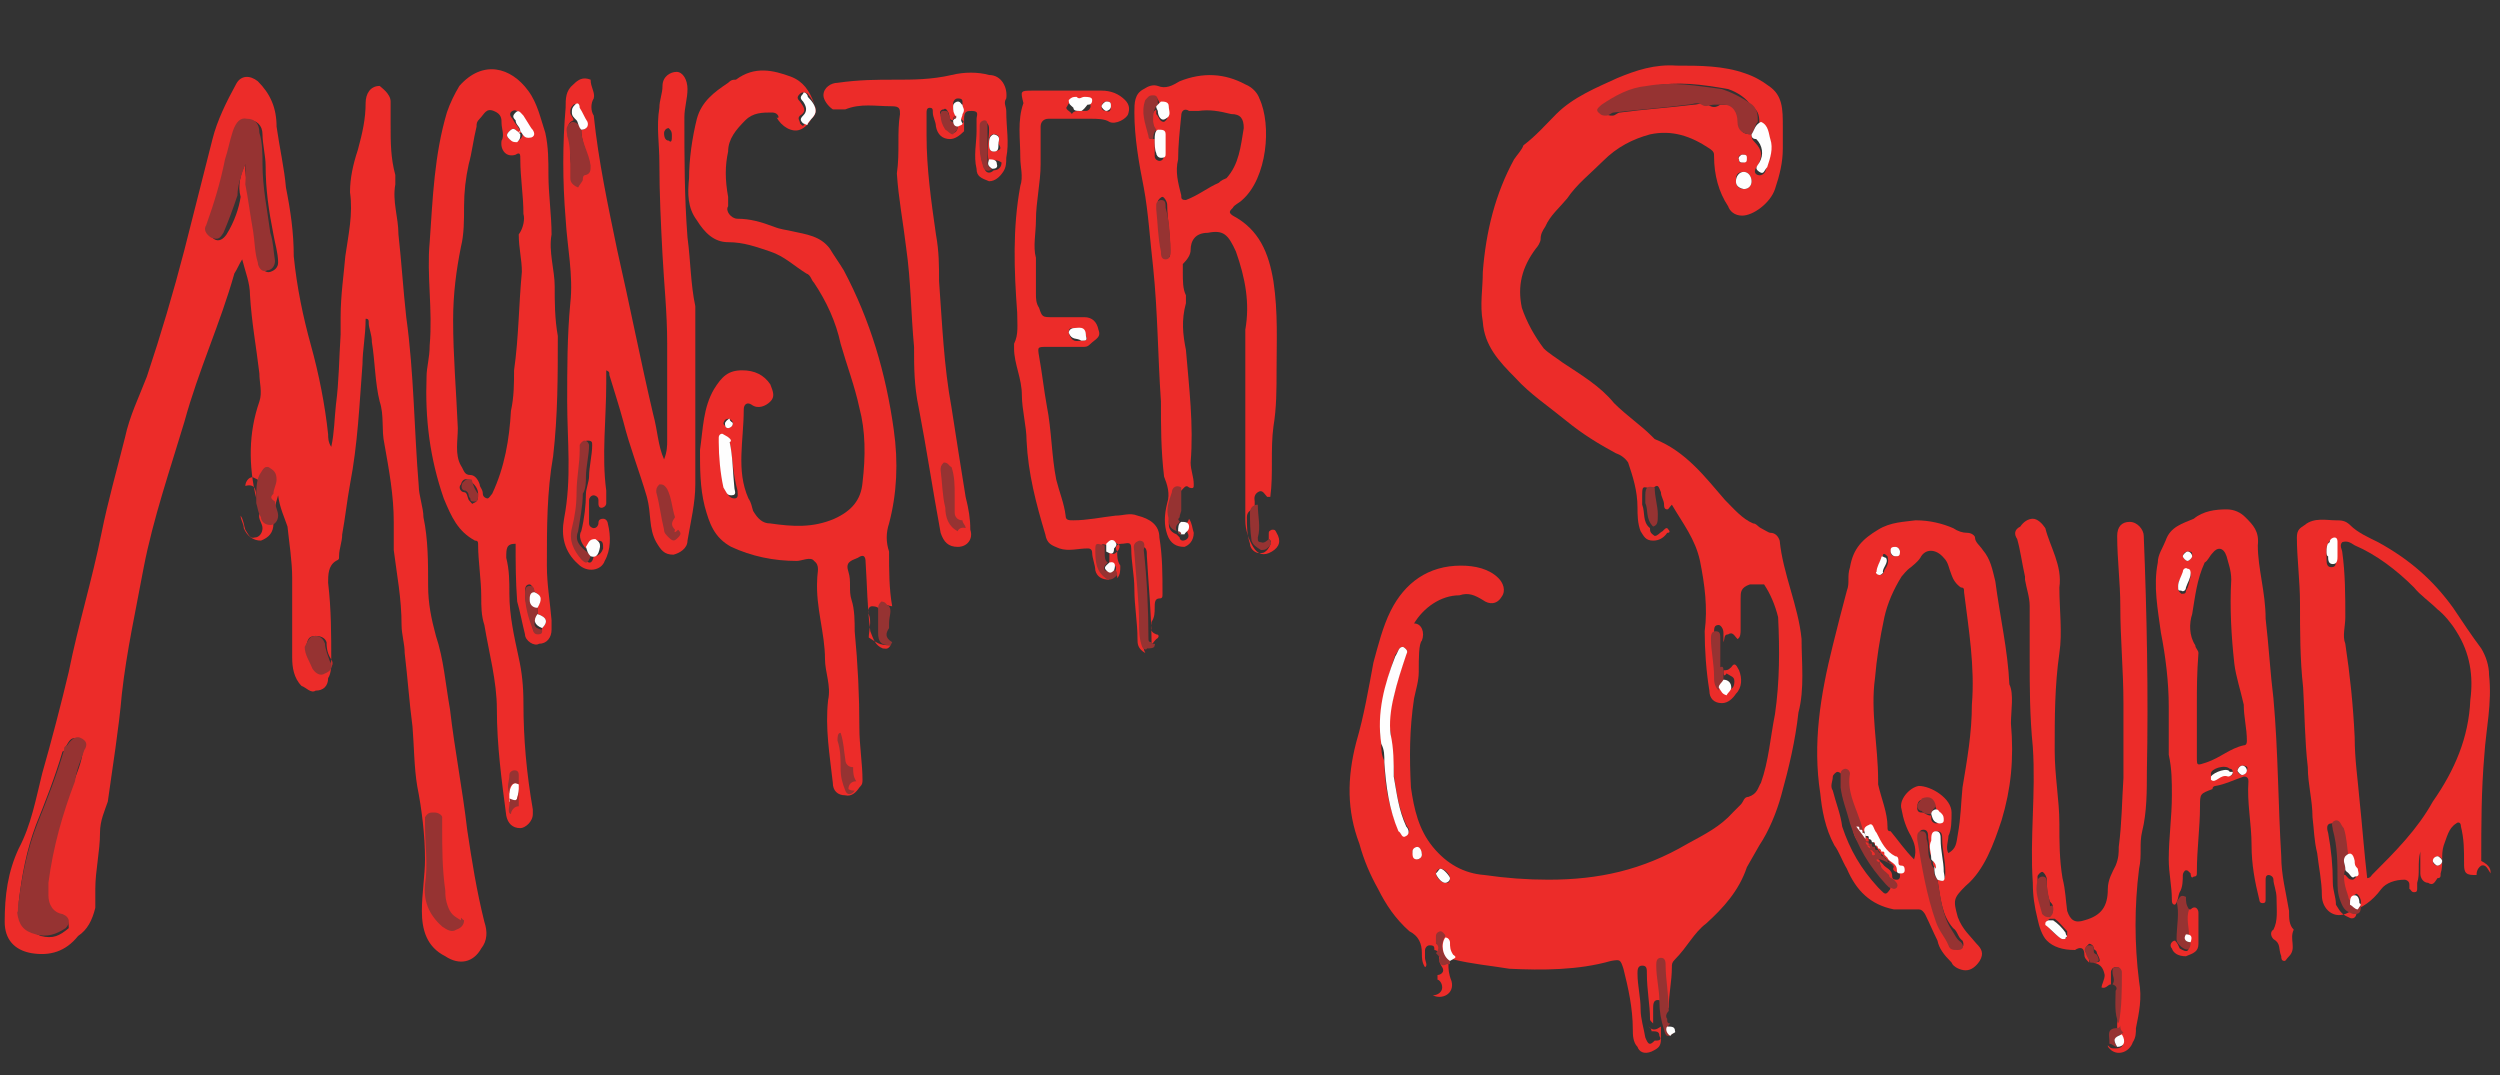 <?xml version="1.0" encoding="utf-8"?>
<!-- Generator: Adobe Illustrator 26.0.1, SVG Export Plug-In . SVG Version: 6.00 Build 0)  -->
<svg version="1.1" id="Layer_1" xmlns="http://www.w3.org/2000/svg" xmlns:xlink="http://www.w3.org/1999/xlink" x="0px" y="0px"
	 viewBox="0 0 160 68.8" style="enable-background:new 0 0 160 68.8;" xml:space="preserve">
<rect x="0" y="0" width="160" height="68.8" fill="#333333" stroke="none"/>
<style type="text/css">
	.st0{fill:#EC2C29;}
	.st1{fill:#963332;}
	.st2{fill:#FEFEFE;}
</style>
<g>
	<path class="st0" d="M16.4,31.9c-0.5-2.1-0.5-4.2,0.2-6.2c0.2-0.6,0-1.2,0-1.8c-0.2-1.7-0.5-3.3-0.6-5c0-0.8-0.3-1.5-0.5-2.3
		c-0.2,0.3-0.3,0.6-0.5,0.9c-0.9,3.2-2.3,6.2-3.2,9.5c-0.9,3-2,6.2-2.6,9.3c-0.5,2.7-1.1,5.4-1.4,8.1c-0.2,2.3-0.6,4.7-0.9,6.9
		c-0.2,0.6-0.5,1.2-0.5,2c0,1.2-0.3,2.4-0.3,3.6c0,0.5,0,0.9,0,1.2c-0.2,0.8-0.5,1.4-1.1,1.8C4.2,60.9,3.2,61.2,2,61
		c-1.1-0.2-1.7-0.9-1.7-2c0-1.7,0.2-3.2,0.9-4.7c0.8-1.5,1.1-3.2,1.5-4.8c0.6-2.1,1.2-4.4,1.7-6.5c0.6-3,1.5-5.9,2.1-8.9
		C6.9,32.1,7.5,30,8,28c0.3-1.4,0.9-2.6,1.4-3.9c0.9-2.7,1.7-5.4,2.4-8.1c0.6-2.4,1.2-4.7,1.8-7.1c0.3-1.2,0.9-2.4,1.5-3.5
		c0.3-0.6,0.9-0.6,1.4-0.2c0.8,0.8,1.2,1.7,1.2,2.9c0.2,1.4,0.5,2.7,0.6,3.9c0.3,1.5,0.5,2.9,0.5,4.4c0.2,2,0.6,3.9,1.1,5.7
		c0.5,1.8,0.9,3.8,1.1,5.7c0,0.2,0,0.5,0.2,0.8c0.2-0.9,0.2-1.8,0.3-2.7c0.2-1.5,0.2-3,0.3-4.5c0-0.3,0-0.6,0-1.1
		c0-1.4,0.2-2.7,0.3-3.9c0.2-1.4,0.5-2.7,0.3-4.1c0-0.9,0.2-1.8,0.5-2.7c0.3-1.1,0.5-2,0.5-3c0-0.6,0.3-1.1,0.9-1.1
		C24.4,5.6,25,6,25,6.5c0,0.5,0,1.1,0,1.5c0,1.1,0,2.1,0.3,3.2c0,0.2,0,0.5,0,0.6c-0.2,1.1,0.2,2.1,0.2,3.2c0.2,1.8,0.3,3.5,0.5,5.3
		c0.5,3.6,0.5,7.2,0.8,10.8c0,0.6,0.3,1.4,0.3,2c0.3,1.4,0.3,2.9,0.3,4.4c0,1.1,0.2,2.1,0.5,3.2c0.5,1.5,0.6,3,0.9,4.7
		c0.3,2.6,0.8,5.1,1.1,7.7c0.3,2,0.6,3.9,1.1,5.9c0.2,0.6,0.2,1.2-0.2,1.7c-0.5,0.9-1.4,1.1-2.3,0.5c-1.2-0.6-1.5-1.7-1.5-2.9
		c0-1.1,0.2-2.3,0.2-3.3c0-1.5-0.2-3.2-0.5-4.7c-0.2-1.2-0.2-2.6-0.3-3.8c-0.2-1.5-0.3-3-0.5-4.7c0-0.6-0.2-1.2-0.2-1.8
		c0-1.7-0.3-3.2-0.5-4.8c0-0.6,0-1.2,0-1.8c0-1.7-0.3-3.3-0.6-5c-0.2-0.9,0-1.8-0.3-2.7c-0.3-1.2-0.3-2.6-0.5-3.8
		c0-0.5-0.2-0.9-0.2-1.2c0-0.2,0-0.3-0.2-0.3c0,1.1-0.2,2-0.2,2.9c-0.2,2.6-0.3,5.1-0.8,7.7c-0.2,1.1-0.3,2.1-0.5,3.2
		c0,0.5-0.2,0.9-0.2,1.4c0,0.2,0,0.2-0.2,0.3c-0.5,0.3-0.5,0.9-0.5,1.4c0.2,1.7,0.2,3.3,0.2,5c0,0.3,0,0.8-0.2,1.1
		c0,0.5-0.3,0.8-0.8,0.8c-0.3,0.2-0.6-0.2-0.9-0.3c-0.5-0.5-0.6-1.2-0.6-1.8c0-1.7,0-3.5,0-5.1c0-1.1-0.2-2.3-0.3-3.3
		c-0.2-0.6-0.5-1.2-0.6-2c-0.2,0.6-0.3,1.2-0.3,1.8c0,0.6-0.3,0.9-0.8,1.1c-0.5,0-0.9-0.3-1.1-0.8c0-0.3-0.2-0.5-0.2-0.8
		c0.2,0.3,0.2,0.6,0.3,0.9c0.2,0.3,0.3,0.6,0.6,0.5c0.3,0,0.5-0.3,0.5-0.6s-0.3-0.6-0.2-0.9c0.2,0,0.3-0.2,0.3-0.3
		c0-0.2-0.2-0.2-0.3-0.3c0-0.3,0-0.6,0.2-0.9c0-0.3,0-0.6-0.5-0.8c-0.3-0.2-0.6,0.2-0.6,0.5C16.4,30.9,16.4,31.5,16.4,31.9z
		 M1.2,57.7c0,0.3,0,0.5,0.2,0.8c0.2,0.8,0.5,1.1,1.2,1.4c0.8,0.2,1.2,0,1.8-0.5c0-0.2,0-0.8-0.5-0.8C3.3,58.5,3,58,3,57.4
		c0-0.3,0-0.6,0-0.8c0.2-2.3,0.9-4.4,1.7-6.5c0.2-0.6,0.5-1.2,0.6-2c0.2-0.3,0-0.8-0.3-0.8c-0.5-0.2-0.6,0.2-0.8,0.5
		c0,0.2,0,0.2-0.2,0.3c-0.5,1.7-1.1,3.2-1.7,4.7C1.7,54.4,1.4,56,1.2,57.7z M15.7,10.5c0,0.6,0,0.9,0.2,1.4c0,1.1,0.3,2,0.5,3
		c0.2,0.6,0.2,1.4,0.3,2c0,0.3,0.3,0.6,0.6,0.5s0.5-0.3,0.5-0.6c0-0.6-0.2-1.2-0.3-1.8c-0.3-1.5-0.5-2.9-0.5-4.4
		c0-0.6-0.2-1.4-0.2-2S16.4,7.7,16,7.7c-0.5,0-0.8,0.2-0.9,0.8c-0.2,0.6-0.3,1.2-0.5,1.8c-0.5,1.4-0.8,2.9-1.2,4.2
		c-0.2,0.3,0,0.6,0.3,0.8s0.6,0,0.8-0.3c0.5-0.8,0.8-1.7,0.9-2.4C15.2,11.9,15.4,11.1,15.7,10.5z M20.2,40.7c-0.5,0-0.5,0.3-0.6,0.6
		c0,0.5,0.2,0.9,0.5,1.4c0.2,0.3,0.5,0.5,0.8,0.3c0.3-0.2,0.5-0.5,0.3-0.8c-0.2-0.3-0.3-0.6-0.3-1.1C20.8,40.8,20.5,40.7,20.2,40.7z
		"/>
	<path class="st0" d="M110.3,42.9c0.2,0,0.3,0,0.5-0.2c0.2-0.3,0.3-0.2,0.5,0.2c0.2,0.5,0.2,1.1-0.2,1.5c-0.2,0.3-0.5,0.6-0.9,0.6
		c-0.5,0-0.8-0.3-0.8-0.8c-0.2-1.2-0.3-2.6-0.3-3.8c0.2-1.5,0-3-0.3-4.5c-0.3-1.4-1.1-2.4-1.8-3.6c-0.2,0.2-0.2,0.3-0.3,0.3
		c-0.2,0-0.2-0.2-0.2-0.3c0-0.3-0.2-0.5-0.2-0.8c-0.2-0.5-0.2-0.5-0.6-0.2c-0.6-0.2-0.6-0.2-0.6,0.5c0,0.2,0,0.3,0,0.5
		c0.2,0.5,0,1.1,0.5,1.5c0,0.2,0,0.3,0.3,0.5c0.2,0,0.3-0.2,0.5-0.3c0.2-0.2,0.2-0.2,0.3-0.2c0.2,0.2,0.2,0.3,0,0.3
		c-0.2,0.3-0.5,0.5-0.9,0.5c-0.5,0-0.6-0.3-0.8-0.6c-0.2-0.5-0.2-1.1-0.2-1.5c0-1.1-0.3-2-0.6-2.9c-0.2-0.3-0.5-0.5-0.8-0.6
		c-1.1-0.6-2.1-1.2-3.2-2.1c-1.1-0.9-2.3-1.7-3.2-2.7c-1.1-1.1-2-2.1-2.1-3.6c-0.2-1.1,0-2.1,0-3.2c0.2-2.6,0.8-5,2-7.2
		c0.2-0.3,0.5-0.6,0.6-0.9c0.8-0.6,1.5-1.4,2.1-2c1.1-1.1,2.6-1.7,3.9-2.3c1.2-0.5,2.4-0.9,3.8-0.8c1.5,0,3,0,4.4,0.5
		c0.6,0.2,1.1,0.5,1.5,0.8c0.9,0.6,0.9,1.5,0.9,2.6c0,0.5,0,0.9,0,1.4c0,0.9-0.2,1.7-0.5,2.6c-0.3,0.9-1.4,1.7-2.1,1.7
		c-0.5,0-0.8-0.3-0.9-0.6c-0.6-0.9-0.9-2-0.9-3.2c0-0.2,0-0.3-0.3-0.5c-1.2-0.8-2.4-1.2-3.8-0.9c-1.1,0.3-2.1,0.8-3,1.7
		c-0.8,0.8-1.7,1.5-2.3,2.4c-0.5,0.6-1.1,1.1-1.4,1.8c-0.2,0.3-0.3,0.5-0.3,0.8c0,0.2-0.2,0.5-0.3,0.6c-0.9,1.2-1.2,2.4-0.9,3.8
		c0.3,0.9,0.8,1.8,1.4,2.6c0.3,0.3,0.8,0.6,1.2,0.9c1.2,0.8,2.4,1.5,3.3,2.6c0.8,0.8,1.7,1.4,2.4,2.1l0.2,0.2c2,0.8,3.2,2.4,4.5,3.9
		c0.6,0.6,1.1,1.2,1.8,1.5c0.2,0,0.3,0.2,0.5,0.3s0.5,0.3,0.6,0.3c0.3,0,0.5,0.2,0.6,0.5c0.2,2.1,1.2,4.2,1.4,6.3
		c0,1.5,0.2,3.2-0.2,4.7c-0.2,1.8-0.6,3.5-1.1,5.3c-0.3,1.1-0.8,2.3-1.4,3.2c-0.3,0.5-0.5,0.9-0.8,1.4c-0.5,1.5-1.5,2.6-2.6,3.6
		c-0.8,0.6-1.2,1.5-2,2.3c-0.2,0.2-0.2,0.3-0.2,0.5c0,0.9-0.2,1.7-0.2,2.6h-0.2c-0.2-0.2-0.2-0.5-0.5-0.5c-0.3,0-0.3,0.3-0.3,0.6
		c0,0.3,0,0.6,0,0.9c-0.2-0.2-0.2-0.2-0.2-0.3c0-0.9-0.2-1.8-0.2-2.9c0-0.3,0-0.5-0.3-0.5s-0.3,0.3-0.3,0.5c0,0.8,0.2,1.5,0.2,2.3
		c0,0.6,0.2,1.2,0.3,1.8c0.2,0.5,0.3,0.5,0.6,0.2c0.2,0,0.5,0,0.3-0.3c0-0.3-0.2-0.3-0.5-0.3c0-0.2-0.2-0.3-0.2-0.3
		c0.3,0.3,0.5,0.2,0.8,0c0,0.3,0,0.6,0,0.8c0,0.5-0.2,0.6-0.6,0.8c-0.5,0.2-0.8,0-0.9-0.3c-0.3-0.3-0.3-0.8-0.3-1.1
		c0-1.4-0.3-2.7-0.6-3.9c-0.2-0.6-0.2-0.6-0.8-0.5c-2.1,0.6-4.4,0.6-6.5,0.5c-1.2-0.2-2.4-0.3-3.6-0.6c-0.3,0-0.3,0-0.3,0.3
		c0,0.3,0,0.6,0.2,1.1c0.2,0.8-0.6,1.2-1.2,0.9c0.3,0,0.6-0.2,0.6-0.5s-0.2-0.5-0.3-0.5c0-0.2,0-0.2,0-0.3c0.2,0,0.5-0.2,0.3-0.5
		s-0.2-0.5-0.2-0.8c0-0.2-0.2-0.3-0.3-0.3c0-0.2,0-0.3-0.3-0.3c-0.2,0-0.3,0.2-0.3,0.3c0,0.2,0,0.3,0,0.5s0.2,0.5,0,0.6
		c-0.2-0.3-0.2-0.6-0.2-0.9c0-0.6-0.2-1.1-0.8-1.4c-0.9-0.8-1.5-1.7-2-2.7c-0.5-0.9-0.9-1.8-1.2-2.9c-0.8-2.1-0.8-4.2-0.2-6.5
		c0.5-1.7,0.8-3.5,1.1-5.1c0.3-1.1,0.6-2.3,1.1-3.3c0.9-1.8,2.4-2.9,4.5-2.9c0.9,0,1.8,0.2,2.4,0.8c0.3,0.3,0.5,0.8,0.2,1.2
		c-0.3,0.5-0.8,0.5-1.2,0.2c-0.5-0.3-0.9-0.5-1.5-0.3c-1.2,0-2.3,0.8-2.9,1.8C91,39.9,91.2,40.5,91,41c-0.2,0.2-0.2,1.1-0.2,2
		c0,0.6-0.2,1.2-0.3,1.7c-0.3,2-0.3,3.8-0.2,5.7c0.2,1.4,0.5,2.7,1.4,3.8c0.9,1.1,2,1.7,3.3,1.8c1.4,0.2,2.7,0.3,4.1,0.3
		c3.2,0,6-0.6,8.9-2.3c1.1-0.6,2.1-1.1,2.9-2c0.2-0.2,0.3-0.3,0.5-0.5c0.2-0.2,0.2-0.5,0.5-0.5c0.6-0.2,0.6-0.6,0.8-0.9
		c0.5-1.4,0.6-2.9,0.9-4.4c0.3-2.1,0.3-4.1,0.2-6.2c-0.2-0.8-0.5-1.5-0.9-2.1c-0.5,0-0.6,0-0.9,0c-0.6,0.2-0.6,0.5-0.6,0.9
		c0,0.6,0,1.4,0,2c0,0.2,0,0.5-0.2,0.6c-0.2-0.2-0.3-0.5-0.6-0.3c-0.3,0-0.2,0.3-0.3,0.5c0-0.2,0-0.3,0-0.6c0-0.3-0.2-0.5-0.3-0.5
		c-0.3,0-0.3,0.2-0.3,0.5c0,0.8,0.2,1.7,0.2,2.4c0,0.3,0,0.8,0.3,0.9c0,0.2,0.2,0.3,0.5,0.3c0.2,0,0.3-0.2,0.3-0.5
		c0-0.3-0.2-0.3-0.5-0.5C110.3,43.4,110.3,43.1,110.3,42.9z M112.1,8.6c0,0.2,0,0.3,0.2,0.5c0.5,0.5,0.5,0.9,0.2,1.5
		c-0.2,0.2-0.3,0.5,0,0.6s0.5-0.2,0.5-0.3c0.2-0.6,0.3-1.2,0.2-1.8c0-0.5,0-0.9-0.6-1.1c0-0.5,0-0.9-0.5-1.2
		c-0.3-0.5-0.9-0.9-1.5-1.1c-1.7-0.3-3.2-0.5-4.8-0.2c-1.1,0.2-2,0.6-2.9,1.2c-0.2,0.2-0.3,0.2-0.2,0.5c0.2,0.2,0.3,0.2,0.5,0.2
		c0.2,0,0.3-0.2,0.5-0.2c1.5-0.2,3-0.3,4.7-0.5c0.3,0,0.6-0.2,0.9,0s0.5,0.2,0.8,0c0.2,0,0.5,0,0.6,0c0.6,0.2,0.9,0.5,0.9,1.1
		C111.2,8.3,111.5,8.6,112.1,8.6z M89.8,41.4c-0.3,0-0.3,0.3-0.5,0.5c-0.6,1.8-1.1,3.6-0.9,5.6c0,0.5,0,0.8,0.2,1.2
		c0,1.5,0.3,3,0.9,4.4c0.2,0.2,0.2,0.5,0.5,0.3s0.2-0.3,0-0.6c-0.5-1.1-0.6-2-0.8-3.2c0-0.9-0.2-1.8-0.2-2.7c-0.2-0.9,0-1.7,0.2-2.4
		c0.2-0.9,0.5-1.8,0.8-2.7C90.1,41.7,90.1,41.6,89.8,41.4z M111.1,11.6c0,0.3,0.2,0.5,0.5,0.5c0.3,0,0.5-0.2,0.5-0.5
		s-0.2-0.6-0.5-0.6C111.1,11,111.1,11.3,111.1,11.6z M92.2,55.6c-0.2,0-0.3,0.2-0.3,0.3c0,0.2,0.3,0.6,0.6,0.6c0.2,0,0.3,0,0.3-0.3
		C92.8,56,92.5,55.6,92.2,55.6z M91,54.7c0-0.2-0.2-0.5-0.3-0.5s-0.3,0.2-0.3,0.3c0,0.2,0.2,0.3,0.3,0.5C90.9,55,91,54.8,91,54.7z
		 M111.5,9.9c-0.2,0-0.3,0.2-0.2,0.3c0,0.2,0,0.2,0.2,0.2c0.2,0,0.3-0.2,0.2-0.3C111.8,9.9,111.7,9.9,111.5,9.9z"/>
	<path class="st0" d="M33,34.8c-0.6,0-0.6,0.3-0.6,0.9c0.2,0.8,0.2,1.5,0.2,2.3c0,1.4,0.3,2.7,0.6,4.1c0.2,0.9,0.3,1.8,0.3,2.9
		c0,2.3,0.2,4.5,0.6,6.8c0,0.2,0,0.3,0,0.3c0,0.5-0.5,0.9-0.8,0.9c-0.5,0-0.8-0.3-0.9-0.8c-0.3-2.3-0.6-4.5-0.6-6.8
		c0-1.8-0.5-3.6-0.8-5.4c-0.2-0.6-0.2-1.2-0.2-1.8c0-1.1-0.2-2.3-0.2-3.3c0-0.2,0-0.3-0.2-0.3c-1.1-0.6-1.5-1.5-2-2.7
		c-0.9-2.6-1.2-5.1-1.1-7.8c0-0.6,0.2-1.2,0.2-2c0.2-2.3-0.2-4.5,0-6.6c0.2-2.9,0.3-5.6,1.1-8.3c0.2-0.6,0.5-1.2,0.8-1.7
		c1.5-1.7,3.3-1.2,4.4,0.3c0.6,0.8,0.8,1.8,1.1,2.7c0.2,0.9,0.2,1.8,0.2,2.7c0,1.2,0.2,2.6,0.2,3.8c-0.2,1.1,0.2,2.3,0.2,3.3
		s0,2.1,0.2,3.2c0,2.6,0,5.1-0.3,7.7C35,31.5,35,33.7,35,36.2c0,1.2,0.2,2.3,0.3,3.5c0,0.2,0,0.5,0,0.6c0,0.5-0.3,0.9-0.8,0.9
		c-0.3,0.2-0.9-0.2-0.9-0.6c-0.2-0.8-0.3-1.4-0.5-2.1C33,37.2,33,36,33,34.8z M33.3,8.4c0.2,0.2,0.3,0.5,0.6,0.3
		c0.3-0.2,0-0.5,0-0.6c-0.3-0.3-0.5-0.5-0.6-0.8c-0.2-0.2-0.3-0.3-0.5-0.2s-0.2,0.3,0,0.5C33,8,33.2,8.1,33.3,8.4c0,0.2-0.2,0-0.2,0
		c-0.2-0.2-0.3-0.2-0.5,0c-0.2,0.2-0.2,0.3,0,0.5C32.9,9,33,9,33.2,9c0.2-0.2,0.3-0.3,0.2-0.5C33.2,8.6,33.2,8.4,33.3,8.4z
		 M34.4,39.3c0-0.2,0-0.3,0-0.5c0.3-0.3,0.2-0.8-0.2-0.9c0-0.2-0.2-0.5-0.3-0.5c-0.3,0-0.3,0.3-0.3,0.5c0,0.8,0.3,1.5,0.5,2.3
		c0,0.2,0.2,0.3,0.3,0.3c0.2,0,0.3-0.2,0.3-0.3C35.1,39.8,35,39.5,34.4,39.3z M33.5,13.7c0-1.2-0.2-2.3-0.2-3.5c0-0.3,0-0.5-0.3-0.3
		C32.4,10.1,32,9.6,32.1,9c0.2-0.3,0-0.8,0-1.1s0-0.6-0.5-0.8c-0.5-0.2-0.6,0.2-0.9,0.5c-0.2,0.2-0.2,0.3-0.2,0.5
		c-0.2,0.8-0.3,1.7-0.5,2.4c-0.2,0.9-0.3,1.8-0.3,2.7c0,0.9,0,1.8-0.2,2.6c-0.3,1.5-0.5,3-0.5,4.7c0,2.3,0.2,4.5,0.3,6.9
		c0,0.8-0.2,1.7,0.2,2.4c0.2,0.3,0.2,0.6,0.6,0.6c0.3,0,0.5,0.3,0.6,0.6c0,0.2,0.2,0.3,0.2,0.6c0,0.2,0.2,0.3,0.3,0.3
		s0.2-0.2,0.3-0.3c0.8-1.7,1.1-3.5,1.2-5.3c0.2-0.9,0.2-1.8,0.2-2.6c0.3-2.1,0.3-4.2,0.5-6.3c0-0.8-0.2-1.5-0.2-2.4
		C33.5,14.6,33.6,14,33.5,13.7z M30.6,31.6c0-0.3-0.2-0.6-0.5-0.8c-0.2-0.2-0.5-0.2-0.6,0.2c-0.2,0.2,0,0.5,0.2,0.5
		c0.2,0,0.2,0.3,0.3,0.5c0.2,0.2,0.2,0.3,0.3,0.2C30.6,32.1,30.6,31.9,30.6,31.6z"/>
	<path class="st0" d="M57,41.3c-0.2,0.3-0.3,0.2-0.5,0.2c-0.5-0.2-0.6-0.6-0.8-1.1c-0.2-1.5-0.2-2.9-0.3-4.4c0-0.5-0.2-0.5-0.5-0.3
		c-0.5,0.2-0.8,0.3-0.6,0.9s0,1.2,0.2,1.8c0.2,0.6,0.2,1.4,0.2,2c0.2,2.1,0.3,4.1,0.3,6.2c0,1.1,0.2,2.3,0.2,3.3
		c0,0.2,0,0.3-0.2,0.5c-0.2,0.3-0.5,0.6-0.9,0.5c-0.5,0-0.8-0.3-0.8-0.8c-0.2-1.8-0.5-3.5-0.3-5.3c0.2-0.9-0.2-1.8-0.2-2.6
		c0-1.7-0.6-3.3-0.5-5.1c0-0.5,0.2-0.9-0.2-1.2c-0.2-0.3-0.8,0-1.1,0c-1.5,0-2.9-0.3-4.2-0.9c-1.1-0.6-1.4-1.5-1.7-2.6
		c-0.3-1.2-0.3-2.4-0.3-3.6c0.2-1.4,0.2-2.7,0.9-3.9c0.5-0.8,0.9-1.2,1.8-1.2c0.8,0,1.4,0.3,1.8,0.9c0.2,0.5,0.3,0.8,0,1.1
		s-0.8,0.5-1.2,0.2c-0.3-0.2-0.5,0-0.5,0.3c0,2-0.5,3.9,0.3,5.7c0.2,0.3,0.2,0.5,0.3,0.8c0.3,0.5,0.6,0.8,1.1,0.8
		c1.4,0.2,2.7,0.3,4.1-0.3c1.1-0.5,1.7-1.2,1.8-2.3c0.2-1.7,0.2-3.3-0.2-4.8c-0.3-1.4-0.8-2.7-1.2-4.1c-0.3-1.4-0.9-2.7-1.7-3.9
		c-0.2-0.2-0.2-0.5-0.5-0.6c-0.8-0.5-1.4-1.1-2.3-1.4c-0.9-0.3-1.7-0.6-2.7-0.6c-0.9,0-1.5-0.6-2-1.4c-0.6-0.8-0.6-1.7-0.5-2.7
		c0-1.2,0.2-2.6,0.5-3.8c0.3-1.1,1.1-1.7,2-2.3c0.2-0.2,0.3-0.2,0.5-0.2c1.2-0.9,2.4-0.6,3.5-0.2c0.8,0.3,1.2,0.9,1.5,1.7
		c0.2,0.5-0.3,1.5-0.9,1.7c-0.5,0.2-1.2-0.2-1.5-0.8c0.2,0.2,0.2-0.3-0.3-0.3c-0.6,0-1.2,0-1.7,0.5c-0.6,0.6-1.1,1.2-1.1,2
		c-0.2,0.9-0.2,1.8,0,2.9c0,0.2,0,0.3,0,0.6c-0.2,0.3,0.2,0.8,0.6,0.8c0.8,0,1.5,0.2,2.3,0.5c0.5,0.2,0.8,0.2,1.2,0.3
		c0.9,0.2,1.8,0.3,2.4,1.1c0.3,0.5,0.6,0.9,0.9,1.4c1.7,3.2,2.7,6.6,3.2,10.2c0.3,2.1,0.2,4.1-0.3,6c-0.2,0.6-0.2,1.2,0,1.8
		c0,1.2,0,2.4,0.2,3.5c-0.2,0-0.5-0.2-0.6,0c-0.2,0.2,0,0.5,0,0.6c0,0.3,0,0.5,0,0.8c0,0.2,0,0.3-0.2,0.3c0,0,0-0.2,0-0.3
		c0-0.3,0-0.6,0-1.1c0-0.2-0.2-0.3-0.5-0.3c-0.2,0-0.3,0.3-0.2,0.5c0.2,0.5,0,1.1,0,1.5C56.1,41.1,56.2,41.3,57,41.3z M46.7,28.3
		c0-0.2,0-0.3-0.2-0.3s-0.3,0-0.3,0.2c0,0.2,0,0.2,0,0.3c0.2,0.9,0.2,2,0.3,2.9c0,0.2,0.2,0.5,0.5,0.5c0.3,0,0.2-0.3,0.2-0.5
		C46.9,30.3,46.9,29.4,46.7,28.3z M52.2,7.1c0-0.5-0.3-0.8-0.5-1.1c0,0-0.3-0.2-0.5,0s-0.2,0.3,0,0.5c0.2,0.3,0.5,0.6,0,0.9
		c-0.2,0.2,0,0.3,0,0.5c0.2,0.2,0.2,0.2,0.3,0C51.9,7.7,52.2,7.4,52.2,7.1z M46.9,27.1c0-0.2-0.2-0.3-0.3-0.3
		c-0.2,0-0.3,0.2-0.3,0.3s0.2,0.2,0.2,0.3C46.7,27.4,46.9,27.3,46.9,27.1z"/>
	<path class="st0" d="M128.7,46.3c0.2,2.3,0,4.2-0.6,6.2c-0.5,1.5-1.1,3.2-2.3,4.2c-0.8,0.8-0.8,0.9-0.5,2c0.3,0.8,0.8,1.2,1.2,1.7
		c0.3,0.3,0.5,0.6,0.2,1.1c-0.2,0.3-0.5,0.6-0.9,0.6c-0.3,0-0.8-0.2-0.9-0.5c-0.5-0.5-0.8-0.9-0.9-1.4c-0.3-0.6-0.5-1.1-0.8-1.7
		c-0.2-0.3-0.3-0.3-0.5-0.3c-0.5,0-1.1,0-1.5,0c-1.5-0.3-2.4-1.2-3-2.6c-0.3-0.5-0.5-1.1-0.8-1.5c-0.6-1.1-0.8-2.3-0.9-3.3
		c-0.5-3.2,0-6.3,0.8-9.5c0.3-1.2,0.6-2.4,0.9-3.5c0.2-0.5,0-0.9,0.2-1.5c0.2-1.2,0.8-1.8,1.8-2.4c0.8-0.5,1.7-0.5,2.4-0.6
		c0.9,0,1.7,0.2,2.4,0.5c0.3,0.2,0.6,0.3,0.9,0.3s0.5,0.2,0.5,0.3c0,0.3,0.3,0.5,0.5,0.8c0.5,0.6,0.6,1.2,0.8,2
		c0.3,2.3,0.8,4.4,0.9,6.6C128.9,44.4,128.7,45.5,128.7,46.3z M123.9,51.7c-0.2-0.6-0.5-0.6-0.9-0.5c-0.2,0-0.3,0.2-0.3,0.5
		c0,0.3,0.2,0.3,0.3,0.3c0.2,0,0.3,0.2,0.6,0.2v0.2c0,0.2,0.2,0.3,0.3,0.3c0.2,0,0.2-0.2,0.3-0.2c0-0.2,0-0.3-0.2-0.5
		C124,51.8,123.9,51.8,123.9,51.7z M124,56.3c0.5,0.2,0.5-0.2,0.5-0.5c0-0.8-0.2-1.4-0.2-2.1c0-0.2,0-0.5-0.3-0.5s-0.3,0.3-0.3,0.6
		c0,0.5,0.2,0.8,0,1.2c-0.3-0.5-0.2-0.9-0.3-1.4c0-0.2,0-0.5-0.3-0.5s-0.3,0.3-0.3,0.5c0.3,1.8,0.6,3.6,1.2,5.3
		c0.2,0.6,0.6,0.9,0.8,1.5c0.2,0.2,0.3,0.3,0.6,0.3c0.3,0,0.3-0.3,0.2-0.5c-0.3-0.2-0.3-0.6-0.6-0.8C124.3,58.6,124.2,57.6,124,56.3
		z M120.3,55.1l0.2,0.2c0.2,0.3,0.6,0.3,0.6,0.8c0,0.2,0.2,0.2,0.3,0.2c0.2,0,0.2-0.2,0.2-0.2c0-0.2,0-0.3-0.2-0.3
		c-0.2,0-0.3-0.2-0.2-0.3c0-0.2-0.2-0.2-0.2-0.3c-0.6-0.5-0.9-0.9-1.2-1.5c-0.2-0.2-0.2-0.6-0.5-0.5c-0.5,0.2,0,0.5-0.2,0.8
		c-0.5-0.3-0.5-0.9-0.6-1.4c-0.3-0.9-0.8-1.8-0.6-2.9c0-0.2-0.2-0.3-0.3-0.3s-0.3,0.2-0.3,0.3c0,0.3-0.2,0.6,0,0.9
		c0.2,0.8,0.5,1.5,0.6,2.3c0.5,1.5,1.2,2.7,2.3,3.9l0.2,0.2c0.2,0.2,0.3,0.3,0.5,0c0.2-0.2,0-0.3-0.2-0.5c-0.2-0.2-0.2-0.2-0.3-0.3
		C120.6,55.7,120.3,55.6,120.3,55.1z M122.5,55c0.2-0.6,0-1.1-0.2-1.5c-0.3-0.5-0.5-1.1-0.6-1.7c-0.2-0.6,0.5-1.4,1.1-1.5
		c0.8,0,2.1,0.8,2.1,1.7c0,0.5,0,1.1-0.2,1.5c0,0.3-0.2,0.8,0,1.1c0.5-0.3,0.5-0.6,0.6-1.2c0.2-1.1,0.2-2,0.3-3
		c0.3-1.8,0.6-3.5,0.6-5.3c0.2-2.4-0.2-4.8-0.5-7.2c0-0.2,0-0.3-0.2-0.3c-0.3-0.2-0.5-0.5-0.6-0.8c-0.2-0.5-0.2-0.8-0.5-1.1
		c-0.5-0.6-1.2-0.6-1.5,0c-0.2,0.3-0.5,0.5-0.6,0.6c-0.3,0.2-0.5,0.5-0.6,0.6c-0.5,0.8-0.9,1.7-1.1,2.6c-0.3,1.4-0.5,2.7-0.6,3.9
		c-0.3,2.1,0.2,4.4,0.2,6.5c0,0.2,0,0.2,0,0.3c0.2,0.9,0.6,1.8,0.6,2.7c0,0.2,0,0.3,0.2,0.3C121.5,53.8,121.9,54.4,122.5,55z
		 M120.3,36.8c0.2,0,0.3-0.2,0.3-0.3c0.2-0.3,0.3-0.5,0.2-0.9l0,0c-0.2-0.2-0.3-0.2-0.3,0c-0.2,0.3-0.3,0.6-0.3,0.9
		C120.1,36.6,120.1,36.8,120.3,36.8z M121.3,35.6c0.2,0,0.3-0.2,0.3-0.3c0-0.2-0.2-0.3-0.3-0.3c-0.2,0-0.3,0.2-0.3,0.3
		C121,35.6,121.2,35.6,121.3,35.6z"/>
	<path class="st0" d="M42.5,29.4c0.2-0.5,0.2-0.9,0.2-1.2c0-2.1,0-4.1,0-6.2c0-2-0.2-3.8-0.3-5.7s-0.2-3.9-0.2-5.9
		c0-1.2-0.2-2.3,0-3.5c0-0.5,0.2-0.9,0.2-1.4c0-0.6,0.5-0.9,0.9-0.9S44,5.1,44,5.7s-0.2,1.2-0.2,1.8c0,2.6,0,5.1,0.2,7.7
		c0.2,1.5,0.2,3,0.5,4.4c0,0.2,0,0.5,0,0.6c0,3.6,0,7.2,0,10.8c0,1.2-0.3,2.4-0.5,3.6c0,0.5-0.5,0.8-0.9,0.9c-0.6,0-0.8-0.3-1.1-0.8
		c-0.5-0.9-0.3-1.8-0.6-2.9c-0.5-1.7-1.1-3.2-1.5-4.8c-0.3-1.1-0.6-2-0.9-3c0-0.2,0-0.2-0.2-0.3c0,0.3,0,0.5,0,0.8
		c0,2.3-0.3,4.7,0,6.9c0,0.3,0,0.6,0,0.8c0,0.2-0.2,0.3-0.3,0.3c-0.2,0-0.2-0.2-0.2-0.3v-0.2c0-0.2-0.2-0.3-0.3-0.3
		c-0.2,0-0.3,0.2-0.3,0.3c0,0.5,0,1.1,0,1.5c0,0.2,0.2,0.3,0.3,0.3c0.2,0,0.3-0.2,0.3-0.3s0-0.3,0.3-0.3c0.2,0,0.3,0.2,0.3,0.3
		c0.2,0.8,0.2,1.7-0.2,2.4c-0.2,0.6-1.1,0.8-1.7,0.2c-0.9-0.8-1.1-1.8-0.9-2.9c0.5-2.6,0.2-5,0.2-7.5c0-2.1,0-4.2,0.2-6.3
		c0.2-1.8-0.2-3.6-0.3-5.4c-0.2-2.4-0.2-4.8,0-7.1c0-0.6,0-1.1,0.5-1.5c0.3-0.3,0.6-0.5,1.1-0.3c0,0.5,0.3,0.8,0.2,1.2
		c-0.2,0.3-0.2,0.8,0,1.1c0.3,2.9,0.9,5.7,1.5,8.6c0.8,3.5,1.5,7.1,2.3,10.5C42.1,27.6,42.1,28.5,42.5,29.4z M37.2,8.3
		c0.3,0,0.5-0.2,0.3-0.5c-0.2-0.3-0.3-0.6-0.5-0.9c0-0.2-0.2-0.3-0.3-0.2c-0.2,0.2-0.2,0.3-0.2,0.5s0.2,0.3,0.2,0.5
		c-0.5,0.2-0.3,0.6-0.3,0.9c0.2,0.8,0,1.5,0.2,2.1c0,0.2,0,0.5,0,0.6s0.2,0.5,0.3,0.5c0.2,0,0.3-0.2,0.3-0.5c0-0.2,0-0.3,0.2-0.3
		c0.3,0,0.3-0.3,0.3-0.6C37.5,9.6,37.2,9,37.2,8.3z M37.5,35.1c-0.3-0.3-0.5-0.8-0.3-1.1c0.2-0.8,0.3-1.7,0.3-2.4
		c0-0.3,0.2-0.8,0.2-1.1c0-0.6,0.2-1.4,0.2-2c0-0.2,0-0.3-0.3-0.3c-0.2,0-0.3,0.2-0.3,0.3c0,0.2,0,0.2,0,0.3c0,0.9-0.2,1.8-0.2,2.7
		c0,0.8-0.2,1.5-0.3,2.3c-0.2,0.8,0.2,1.4,0.6,2c0.3,0.3,0.5,0.3,0.6-0.2c0.3,0,0.5-0.2,0.6-0.5c0-0.3,0-0.5-0.3-0.5
		C37.7,34.5,37.7,34.8,37.5,35.1z M43,8.7c0-0.2,0-0.3-0.2-0.5c-0.2,0-0.3,0.2-0.3,0.3s0,0.5,0.3,0.5C43,9.2,43,8.9,43,8.7z"/>
	<path class="st0" d="M81.2,34.5c0-0.2,0-0.2,0-0.3c0-0.2,0-0.2,0.2-0.3c0.2,0,0.2,0,0.3,0.2c0.3,0.5,0.2,0.9-0.3,1.2
		s-0.9,0.2-1.2-0.3c-0.3-0.5-0.5-1.1-0.5-1.7c0-2.6,0-5.3,0-7.8c0-1.1,0-2,0-3c0-0.5,0-0.9,0-1.4c0.3-1.7,0-3.3-0.6-5
		c-0.5-1.1-0.8-1.4-1.8-1.2c-0.8,0-1.1,0.5-1.1,1.1c0,0.3-0.2,0.6-0.5,0.9c0,0.2,0,0.3,0,0.5c0,0.6,0,1.1,0.2,1.5c0,0.2,0,0.3,0,0.5
		c-0.3,1.1-0.2,2,0,3c0.2,2.4,0.5,4.8,0.3,7.2c0,0.5,0.2,0.9,0.2,1.4c0,0.2,0,0.3-0.3,0.2c-0.2-0.2-0.3,0-0.5,0.2
		c-0.3,0-0.6,0-0.6,0.3c0,0.6-0.2,1.1-0.2,1.7c0,0.3,0,0.6,0.5,0.8l0,0c0,0,0,0,0.2,0.2l0,0c0,0.2,0.2,0.2,0.2,0.2
		c0.2,0,0.5-0.2,0.3-0.5c0-0.3-0.3-0.3-0.5-0.3c0-0.2,0-0.2,0-0.3c0.3,0.2,0.5,0,0.6-0.3c0.2,0.3,0.2,0.6,0.3,0.9
		c0,0.5-0.3,0.8-0.6,0.9c-0.5,0-0.9-0.2-1.1-0.8s-0.2-1.2,0-2c0.2-0.6,0-1.2-0.2-1.7c-0.2-1.7-0.2-3.2-0.2-4.8
		c-0.2-2.9-0.2-5.7-0.5-8.6c-0.2-1.7-0.3-3.5-0.6-5.1c-0.3-1.5-0.6-3.2-0.6-4.8c0-0.6,0-1.2,0.6-1.5c0.3-0.2,0.6-0.3,0.9-0.2
		c0.5,0.2,0.9,0,1.4-0.3c1.5-0.6,2.9-0.5,4.2,0.2c0.5,0.2,0.8,0.6,0.9,0.9c0.8,1.7,0.5,5.1-1.1,6.5c-0.2,0.2-0.5,0.3-0.6,0.5
		c-0.2,0.2-0.3,0.3,0,0.5c1.7,0.9,2.3,2.4,2.6,4.2c0.3,2,0.2,3.9,0.2,5.7c0,1.2,0,2.4-0.2,3.6c-0.2,1.5,0,3-0.2,4.5h-0.2
		c-0.2-0.2-0.3-0.5-0.6-0.3c-0.3,0.2-0.2,0.5-0.2,0.6c0,0.2,0,0.3,0,0.5c-0.3,0-0.5,0.2-0.5,0.5c0,0.6,0,1.1,0.2,1.7
		c0,0.3,0.3,0.6,0.6,0.6c0.2,0,0.3,0,0.5-0.2C81.4,34.8,81.4,34.6,81.2,34.5z M73.9,8.9c0,0.3,0,0.8,0,1.1c0,0.2,0.2,0.3,0.3,0.3
		c0.2,0,0.3-0.2,0.3-0.3c0-0.5,0-0.9,0-1.2c0-0.3-0.2-0.3-0.5-0.3c0-0.2-0.2-0.3-0.2-0.6c0-0.3-0.2-0.6,0.2-0.9c0,0.2,0,0.2,0,0.3
		c0.2,0.2,0.2,0.5,0.5,0.5c0.3-0.2,0.3-0.5,0.2-0.8c0-0.2-0.3-0.3-0.5-0.3c0-0.3-0.2-0.5-0.3-0.5c-0.3,0-0.3,0.2-0.5,0.3
		c-0.3,0.8,0,1.5,0.2,2.3C73.5,8.9,73.7,8.9,73.9,8.9z M75.4,10.2c-0.2,0.8,0,1.5,0.2,2.3c0,0.2,0,0.3,0.3,0.3
		c0.8-0.3,1.4-0.8,2.1-1.1c0.2-0.2,0.3-0.2,0.5-0.3c0.8-0.9,0.9-2,1.1-3.2c0-0.6-0.2-0.9-0.8-0.9c-0.8-0.2-1.4-0.3-2.1-0.2
		c-0.2,0-0.5,0-0.6,0c-0.3-0.2-0.5,0-0.5,0.3C75.5,8.4,75.4,9.3,75.4,10.2z M74.9,16c0-1.1-0.2-2-0.2-2.9c0-0.2-0.2-0.5-0.3-0.5
		s-0.3,0.2-0.3,0.3s0,0.3,0,0.3c0.2,0.9,0.2,1.8,0.3,2.7c0,0.3,0,0.5,0.3,0.5C74.9,16.6,74.9,16.3,74.9,16L74.9,16z"/>
	<path class="st0" d="M159.4,55.9c-0.2-0.3-0.3-0.6-0.6-0.5c-0.3,0.2-0.3,0.5-0.3,0.6h-0.2c-0.6,0-0.6-0.3-0.6-0.8
		c0-0.8,0-1.5-0.2-2.3c0-0.3-0.2-0.3-0.3-0.2c-0.5,0.3-0.6,0.9-0.8,1.4c-0.2,0.6,0,1.2-0.2,1.8c0,0.2,0,0.3-0.2,0.3
		c-0.2,0.3-0.3,0.5-0.6,0.3c-0.3,0-0.5-0.3-0.5-0.6c0-0.5,0-0.9,0-1.4c-0.2,0.8,0,1.4-0.2,2c0,0.2,0,0.2,0,0.3c0,0.2,0,0.3-0.2,0.3
		s-0.2-0.2-0.3-0.2c0-0.2,0-0.2,0-0.3c0-0.2-0.2-0.3-0.3-0.3c-0.6,0-1.2,0.2-1.5,0.6c-0.6,0.8-1.2,1.2-2.1,1.5
		c-0.9,0.5-1.7-0.2-1.7-1.1c0-0.9-0.2-1.8-0.3-2.7c-0.2-0.8-0.2-1.5-0.3-2.3c0-1.1-0.3-2.1-0.3-3.2c-0.2-1.7-0.2-3.5-0.3-5.1
		c-0.2-1.8-0.2-3.6-0.2-5.4c0-1.4-0.2-2.9-0.2-4.2c0-0.5,0.2-0.6,0.5-0.8c0.6-0.5,1.4-0.3,2-0.3c0.3,0,0.6,0,0.9,0.3
		c0.5,0.5,1.2,0.8,1.8,1.1c2,1.1,3.5,2.4,4.8,4.2c0.6,0.9,1.2,1.8,1.8,2.6c0.3,0.5,0.5,1.1,0.5,1.7c0.2,1.8-0.2,3.5-0.3,5.1
		c-0.2,2.3-0.2,4.5-0.2,6.8C159.4,55.4,159.4,55.7,159.4,55.9z M150.4,57.9c-0.2,0-0.2-0.2-0.3-0.3c-0.2-0.6-0.3-1.2-0.2-1.8
		c0,0,0,0.2,0.2,0.2c0.2,0.2,0.2,0.3,0.5,0.3c0.3-0.2,0.2-0.3,0.2-0.5s-0.2-0.3-0.2-0.5c0-0.3-0.2-0.5-0.6-0.3
		c-0.2-0.6-0.2-1.2-0.3-1.8c0-0.3-0.2-0.6-0.5-0.5c-0.3,0-0.3,0.3-0.2,0.6c0.2,1.1,0.3,2.1,0.3,3.2c0,0.5,0.2,0.9,0.2,1.4
		c0.2,0.3,0.3,0.6,0.8,0.8c0.3,0.2,0.6,0,0.5-0.5c0.2-0.2,0.3-0.2,0.3-0.5c0-0.2-0.2-0.5-0.3-0.5C150.6,57.3,150.4,57.6,150.4,57.9z
		 M151.5,56.2C151.6,56.2,151.6,56.2,151.5,56.2c0.2,0,0.3-0.2,0.3-0.2c1.5-1.5,2.9-2.9,3.9-4.7c1.4-2,2.3-4.1,2.4-6.5
		c0.2-1.5,0-3-0.9-4.4c-0.3-0.5-0.8-1.1-1.2-1.4c-0.5-0.5-1.1-0.9-1.5-1.4c-1.1-1.1-2.4-2.1-3.8-2.7c-0.3-0.2-0.5-0.3-0.8-0.2
		c-0.2,0.2,0,0.5,0,0.6c0.2,1.4,0.2,2.9,0.2,4.2c0,0.6-0.2,1.2,0,1.7c0.3,2,0.5,3.9,0.6,6c0,1.4,0.2,2.7,0.3,3.9
		C151.2,53,151.3,54.5,151.5,56.2z M148.9,35.3c0,0.2,0,0.3,0,0.5c0,0.2,0,0.5,0.3,0.5c0.3,0,0.3-0.2,0.3-0.5c0-0.3,0-0.6,0-0.9
		c0-0.2,0-0.3-0.2-0.3c-0.2,0-0.3,0-0.3,0.3C148.9,34.8,148.9,35.1,148.9,35.3z M156.3,55.1c0-0.2-0.2-0.3-0.3-0.3s-0.3,0.2-0.3,0.3
		c0,0.2,0.2,0.3,0.3,0.3S156.3,55.3,156.3,55.1z"/>
	<path class="st0" d="M139.2,57.9c-0.2,0-0.2-0.2-0.2-0.3c0-0.9-0.2-1.7-0.2-2.6c0-1.4,0.2-2.7,0.2-4.1c0-0.9,0-1.7-0.2-2.6
		c0-0.2,0-0.3,0-0.5c0-0.9,0-1.7,0-2.6c0-1.5-0.2-3.2-0.5-4.7c-0.2-1.5-0.5-3-0.2-4.5c0-0.5,0.3-0.9,0.5-1.4
		c0.3-0.9,1.1-1.1,1.8-1.4c0.6-0.5,1.4-0.6,2.1-0.6c0.5,0,0.9,0.2,1.2,0.5c0.5,0.5,0.9,0.9,0.8,1.8c0,1.5,0.5,3,0.5,4.7
		c0.2,1.7,0.3,3.5,0.5,5.1c0.3,3.3,0.3,6.8,0.5,10.1c0,1.2,0.3,2.3,0.5,3.5c0,0.5,0,0.9,0.3,1.2c-0.3,0.6,0.2,1.2-0.3,1.7
		c-0.2,0.2-0.2,0.3-0.3,0.3c-0.2,0-0.2-0.2-0.2-0.3c-0.2-0.5,0-0.8-0.5-1.1c-0.2-0.2-0.2-0.5,0-0.6c0.3-0.6,0.2-1.2,0.2-2
		c0-0.5-0.2-0.9-0.2-1.2c0-0.2-0.2-0.3-0.3-0.3c-0.2,0-0.2,0.2-0.2,0.3c0,0.5,0,0.9,0,1.2c0,0.2,0,0.3-0.2,0.3s-0.2-0.2-0.2-0.2
		c-0.3-1.2-0.5-2.3-0.5-3.5c0-1.4-0.3-2.7-0.2-4.1c0-0.3-0.2-0.3-0.3-0.3c-0.6,0.2-1.2,0.5-1.8,0.6c0,0-0.2,0-0.2,0.2
		c-0.8,0.3-0.8,0.3-0.8,1.1c0,1.4-0.2,2.7-0.2,4.2c0,0.2,0,0.3-0.2,0.3c-0.2,0.2-0.2-0.2-0.2-0.2c-0.2-0.2-0.2-0.2-0.3-0.2
		s-0.2,0.2-0.2,0.3c0,0.3,0,0.8-0.2,1.1C139.4,57.3,139.4,57.7,139.2,57.9z M140.6,44.9c0,1.4,0,2.6,0,3.6c0,0.5,0,0.5,0.6,0.3
		c0.9-0.3,1.5-0.9,2.4-1.1c0.2,0,0.2-0.2,0.2-0.3c0-0.8-0.2-1.5-0.2-2.3c-0.2-0.9-0.5-1.8-0.6-2.6c-0.2-1.8-0.3-3.6-0.2-5.4
		c0-0.6-0.2-1.1-0.3-1.5c-0.2-0.6-0.6-0.6-0.9-0.2c-0.2,0.2-0.3,0.5-0.5,0.6c-0.5,1.1-0.6,2.1-0.8,3.3c-0.2,0.6-0.2,1.4,0.2,2
		c0,0.2,0.2,0.3,0.2,0.5C140.6,43.1,140.6,44.1,140.6,44.9z M139.4,37.5c0,0.3,0,0.3,0.2,0.5c0.2,0,0.3,0,0.3-0.2
		c0.2-0.3,0.2-0.6,0.3-0.9c0-0.2,0-0.3-0.2-0.3s-0.3,0-0.3,0.2C139.6,36.9,139.4,37.2,139.4,37.5z M142.9,49.4c0,0,0-0.2-0.2-0.2
		c-0.3-0.3-1.2,0-1.2,0.3v0.2c0.5,0.3,0.8-0.2,1.1-0.2C142.7,49.7,142.9,49.7,142.9,49.4z M140,35.3c-0.2,0-0.3,0.2-0.3,0.3
		s0.2,0.3,0.3,0.3s0.3-0.2,0.3-0.3C140.3,35.3,140.3,35.3,140,35.3z M143.5,49c-0.2,0-0.3,0.2-0.3,0.3c0,0.2,0.2,0.3,0.3,0.3
		s0.3-0.2,0.3-0.3C143.9,49.1,143.8,49,143.5,49z"/>
	<path class="st0" d="M133.7,61.6c-0.2-0.2-0.3-0.3-0.3-0.5c0-0.5-0.3-0.5-0.6-0.3c-0.8,0-1.4-0.2-1.8-0.6c-0.3-0.3-0.5-0.9-0.6-1.4
		c-0.2-0.8-0.3-1.5-0.3-2.3c-0.2-2.9,0.2-5.7,0-8.7c-0.2-2-0.2-3.8-0.2-5.7c0-1.1,0-2.1,0-3.3c0-0.6-0.2-1.1-0.3-1.7v-0.2
		c-0.2-0.9-0.3-1.7-0.5-2.4c-0.2-0.3-0.2-0.6,0.2-0.8c0.2-0.3,0.5-0.5,0.8-0.5c0.3,0,0.6,0.3,0.8,0.6c0.3,1.2,1.1,2.4,0.9,3.8
		c0,1.4,0.2,2.9,0,4.2c-0.3,2.1-0.3,4.1-0.3,6.2c0,1.7,0.3,3.2,0.3,4.7c0,1.2,0,2.3,0.2,3.5c0.2,0.8,0.2,1.4,0.3,2.1
		c0.2,0.6,0.5,0.8,1.1,0.6c1.1-0.3,1.5-0.9,1.5-2c0-0.6,0.3-1.1,0.5-1.5c0.2-0.5,0.2-0.8,0.2-1.2c0.2-1.5,0.2-2.9,0.3-4.4
		c0-1.7,0-3.3,0-4.8c0-2.1-0.2-4.1-0.2-6.2c0-1.5-0.2-3-0.2-4.5c0-0.6,0.3-0.9,0.8-0.9c0.5,0,0.9,0.5,0.9,0.9
		c0.2,5,0.3,10.1,0.2,15.1c0,1.2,0,2.6-0.3,3.8c-0.2,0.8,0,1.5-0.2,2.4c-0.3,2.4-0.3,4.8,0,7.2c0.2,1.1,0,2-0.2,3
		c0,0.3,0,0.6-0.2,0.9c-0.2,0.6-0.9,0.9-1.4,0.5c-0.2-0.2-0.2-0.2-0.2-0.3c0.2,0.2,0.2,0.2,0.5,0.2c0.5,0,0.6-0.3,0.3-0.8
		c0-0.2,0-0.3-0.2-0.5c0-0.2,0-0.2,0-0.3c0.2-1.1,0.2-2.3,0.2-3.3c0-0.2,0-0.3-0.3-0.3c-0.2,0-0.3,0.2-0.3,0.3c0,0.3,0,0.5,0,0.8
		l0,0c-0.2,0-0.3,0.3-0.6,0.2c0-0.2,0.2-0.5,0.2-0.8C134.6,61.9,134.4,61.6,133.7,61.6C133.8,61.6,133.8,61.6,133.7,61.6
		c0.8,0,0.8,0,0.5-0.6c0-0.2-0.2-0.2-0.2-0.3c0-0.2-0.2-0.3-0.3-0.3c-0.2,0.2-0.3,0.3-0.2,0.5C133.7,61.2,133.7,61.3,133.7,61.6
		C133.8,61.5,133.7,61.5,133.7,61.6z M131.4,58.2c0-0.2,0-0.3-0.2-0.5c-0.2-0.5-0.2-0.9-0.2-1.4c0-0.2-0.2-0.5-0.3-0.5
		s-0.3,0.2-0.3,0.3c0,0.8,0.2,1.4,0.3,2.1c0,0.2,0.2,0.3,0.5,0.2C131.4,58.5,131.4,58.3,131.4,58.2z M132,60.1c0.2,0,0.2,0,0.3-0.2
		c0-0.2,0-0.2,0-0.3c-0.3-0.3-0.5-0.6-0.8-0.8c-0.2,0-0.2,0-0.3,0s-0.2,0.2-0.2,0.3C131,59.4,131.9,60.1,132,60.1z"/>
	<path class="st0" d="M71,37.1c-0.5,0-0.8-0.2-0.9-0.6c0-0.3-0.2-0.8-0.2-1.1c0-0.3-0.2-0.3-0.3-0.3c-0.6,0-1.2,0.2-1.8,0
		c-0.5-0.2-0.8-0.3-0.9-0.9c-0.6-2-1.1-3.9-1.2-6c0-0.9-0.3-2-0.3-2.9c0-1.1-0.5-2-0.5-3c0-0.2,0-0.3,0-0.3c0.3-0.6,0.2-1.2,0.2-2
		c-0.2-2.7-0.3-5.4,0.2-8.1c0.2-0.6,0-1.2,0-1.8c0-1.2-0.2-2.4,0.2-3.5c-0.2-0.8-0.2-0.8,0.6-0.8c1.5,0,3,0,4.4,0
		c0.6,0,1.1,0.2,1.5,0.6c0.3,0.3,0.3,0.6,0.2,0.9S71.4,8,71,7.8c-0.3-0.2-0.8-0.2-1.2-0.2c-0.9,0-1.8,0-2.7,0
		c-0.3,0-0.5,0.2-0.5,0.5c0,0.8,0,1.7,0,2.4c0,1.2-0.3,2.4-0.3,3.6c0,0.8-0.2,1.7,0,2.4c0,0.8,0,1.5,0,2.3c0,0.3,0,0.6,0.2,0.9
		c0.2,0.6,0.2,0.6,0.9,0.6c0.6,0,1.4,0,2,0c0.5,0,0.8,0.3,0.9,0.8c0.2,0.5-0.2,0.6-0.5,0.9c-0.2,0.2-0.3,0.2-0.5,0.2
		c-0.8,0-1.5,0-2.3,0c-0.6,0-0.6,0-0.5,0.6c0.2,1.1,0.3,2.1,0.5,3.2c0.3,1.5,0.3,3.2,0.6,4.7c0.2,0.8,0.5,1.5,0.6,2.3
		c0,0.3,0.2,0.3,0.5,0.3c0.9,0,1.8-0.2,2.7-0.3c0.5,0,0.9-0.2,1.4,0c0.8,0.2,1.4,0.6,1.4,1.4c0.2,1.2,0.2,2.4,0.2,3.6
		c0,0.2,0,0.3-0.2,0.3c-0.3,0-0.3,0.3-0.3,0.6c0,0.3,0,0.6-0.2,0.9c0,0.3-0.2,0.6,0.3,0.8c0.2,0,0.2,0.2,0,0.3
		c-0.2,0.2-0.2,0.3-0.3,0.3c0-1.8-0.2-3.8-0.3-5.6c0-0.3,0-0.6-0.3-0.6c-0.5,0-0.3,0.5-0.3,0.8c0.2,1.5,0.3,3,0.3,4.5
		c0,0.5,0,1.1,0.2,1.5c-0.5-0.3-0.5-0.6-0.5-0.9c0-1.1-0.2-2.1-0.2-3.2c0-0.9-0.2-1.7-0.2-2.6c0-0.5-0.3-0.3-0.6-0.3
		c-0.3,0-0.5,0.2-0.3,0.5c0,0.3,0,0.6,0.2,0.9c0,0.3,0,0.6-0.2,0.8c0-0.2,0-0.3-0.2-0.3c0.2-0.3,0.2-0.6-0.3-0.6
		C71,35.7,71,35.6,71,35.3c0.2,0.2,0.3,0.2,0.5,0c0.2-0.2,0.2-0.5,0-0.5c-0.2-0.2-0.3,0-0.5,0.2c-0.3-0.2-0.6-0.3-0.6,0.2
		C70.2,35.7,70.2,36.5,71,37.1z M69.2,7.1c0,0,0.2,0,0.3,0c0.2,0,0.3-0.2,0.3-0.3c0-0.3-0.3-0.3-0.5-0.2c-0.2,0-0.3,0-0.5,0
		c-0.2-0.2-0.3-0.2-0.5,0.2c-0.2,0.2,0.2,0.3,0.3,0.5C68.7,7.1,68.9,7.1,69.2,7.1z M69.2,21.8c0.2,0,0.5,0,0.3-0.3
		c0-0.5-0.5-0.3-0.8-0.5c-0.2,0-0.3,0-0.3,0.3C68.6,22,69,21.8,69.2,21.8z M71.1,6.8c0-0.2,0-0.3-0.3-0.3c-0.2,0-0.3,0.2-0.3,0.3
		s0,0.3,0.3,0.3C71,7.2,71.1,7.1,71.1,6.8z"/>
	<path class="st0" d="M57.3,5.1c1.1,0,2.3,0,3.6-0.3c0.8-0.2,1.7-0.2,2.4,0c0.8,0,1.2,0.8,1.1,1.5c-0.2,0.3,0,0.5,0,0.8
		c0,1.1,0.2,2,0,3c0,0.3,0,0.6-0.2,0.9c-0.2,0.3-0.5,0.6-0.9,0.6c-0.5-0.2-0.8-0.3-0.8-0.8c-0.2-0.8,0-1.7,0-2.4c0-0.3,0-0.5,0-0.8
		c0-0.2,0.2-0.5-0.3-0.5c-0.3,0-0.5,0-0.5,0.5c0,0.3,0,0.5,0,0.8c-0.3,0.3-0.6,0.5-0.9,0.5c-0.5,0-0.8-0.3-0.9-0.8
		c0-0.3-0.2-0.6-0.2-0.9c0-0.2,0-0.3-0.2-0.3c-0.2,0-0.2,0.2-0.2,0.3c0,0.5,0,1.1,0,1.5c0,2.1,0.3,4.2,0.6,6.3c0.2,1.1,0.2,2,0.2,3
		c0.2,2.7,0.3,5.4,0.8,8.1c0.3,2,0.6,3.8,0.9,5.7c0.2,0.8,0.3,1.4,0.3,2.1c0.2,0.6-0.2,1.1-0.8,1.1c-0.6,0-0.9-0.3-1.1-0.9
		c-0.5-2.7-0.9-5.4-1.4-8c-0.3-1.4-0.3-2.6-0.3-3.9c-0.2-2.1-0.2-4.2-0.5-6.3c-0.2-1.7-0.5-3.2-0.6-4.8c0.2-1.4,0-2.6,0.2-3.8
		c0-0.3,0-0.5-0.5-0.5c-1.1,0-2-0.2-3,0.2c-0.2,0-0.5,0-0.8,0c-0.3-0.2-0.6-0.6-0.6-0.9c0-0.5,0.5-0.8,0.9-0.8
		C55,5.1,56.1,5.1,57.3,5.1z M61,7.7L61,7.7c-0.3,0-0.2-0.3-0.3-0.5s-0.2-0.3-0.3-0.2c-0.2,0-0.3,0.2-0.2,0.3c0,0.3,0.2,0.6,0.3,0.9
		c0.2,0.2,0.3,0.3,0.5,0.3c0.2,0,0.3-0.2,0.3-0.5c0.2,0,0.5-0.2,0.3-0.3s-0.2-0.5,0-0.6c0-0.2,0-0.3,0-0.6c0-0.2-0.2-0.2-0.3-0.2
		c-0.2,0-0.3,0.2-0.3,0.3c0,0.3,0,0.6,0.2,0.8C61,7.5,61,7.5,61,7.7z M63.3,10.4c-0.2-0.8,0-1.4,0-2.1c0-0.2,0-0.3-0.2-0.5
		c-0.3,0-0.3,0.2-0.3,0.3c0,0.9-0.2,1.8,0.2,2.6c0,0.3,0.3,0.5,0.6,0.2c0.3,0,0.5-0.2,0.5-0.5C63.8,10.2,63.5,10.2,63.3,10.4z
		 M63.9,9.2c0-0.2,0.2-0.6-0.3-0.6c-0.3,0-0.3,0.3-0.3,0.6c0,0.2,0,0.5,0.3,0.5C64.1,9.6,64.1,9.5,63.9,9.2z"/>
	<path class="st1" d="M73.1,41.4c-0.2-0.5-0.2-1.1-0.2-1.5c0-1.5-0.2-3-0.3-4.5c0-0.3-0.2-0.6,0.3-0.8c0.5,0,0.3,0.5,0.3,0.6
		c0.2,1.8,0.3,3.8,0.3,5.6c0,0.2,0,0.3,0.2,0.3c0,0.2,0.3,0,0.2,0.2c0,0.2-0.3,0.2-0.5,0.2C73.4,41.6,73.2,41.6,73.1,41.4z"/>
	<path class="st1" d="M17.6,32.1c0,0.3,0.2,0.6,0.2,0.9c0,0.3-0.2,0.6-0.5,0.6s-0.6-0.2-0.6-0.5c-0.2-0.3-0.2-0.6-0.3-0.9
		c0-0.2,0-0.2,0-0.3c0-0.5,0-1.1,0.2-1.5c0.2-0.3,0.3-0.6,0.6-0.5c0.3,0.2,0.5,0.3,0.5,0.8c0,0.3-0.2,0.6-0.2,0.9
		C17.3,31.8,17.3,31.9,17.6,32.1z"/>
	<path class="st1" d="M106.7,65.2c0,0.2,0,0.3,0.2,0.3c-0.3,0.3-0.2,0.5,0.2,0.6c-0.3,0.3-0.5,0.3-0.6-0.2c-0.2-0.6-0.3-1.2-0.3-1.8
		c0-0.8-0.2-1.5-0.2-2.3c0-0.2,0-0.5,0.3-0.5s0.3,0.3,0.3,0.5c0,0.9,0.2,1.8,0.2,2.9C106.6,64.9,106.6,65.1,106.7,65.2L106.7,65.2z"
		/>
	<path class="st0" d="M139.9,58.2c0.2,0,0.3,0,0.3,0c0.3-0.3,0.5,0,0.5,0.2c0,0.6,0,1.4,0,2c0,0.5-0.3,0.6-0.8,0.8
		c-0.5,0-0.8-0.2-0.9-0.5c-0.2-0.2,0-0.5,0.2-0.5c0.2,0.2,0.2,0.3,0.3,0.5c0.5,0.3,0.6,0.2,0.6-0.3c0.2-0.3,0.2-0.5-0.3-0.5
		C139.9,59.2,139.7,58.8,139.9,58.2z"/>
	<path class="st1" d="M110.3,42.9c0,0.3,0,0.5,0,0.8c-0.2,0.2-0.3,0.3-0.3,0.5c-0.3-0.3-0.3-0.6-0.3-0.9c0-0.8-0.2-1.7-0.2-2.4
		c0-0.2,0-0.5,0.3-0.5s0.3,0.2,0.3,0.5c0,0.2,0,0.3,0,0.6c0,0.5,0,0.8,0,1.2C110.3,42.6,110.3,42.8,110.3,42.9z"/>
	<path class="st1" d="M140.2,60.3c0,0.5-0.2,0.6-0.6,0.3c-0.2-0.2-0.3-0.3-0.3-0.5c0-0.8,0.2-1.7,0-2.4c0.2-0.2,0.2-0.5,0.6-0.3
		c0,0.3,0,0.5,0.2,0.8c-0.2,0.6,0,1.1,0,1.7C139.7,60.1,139.9,60.3,140.2,60.3z"/>
	<path class="st1" d="M75.5,33.1c-0.2,0.2,0,0.2,0,0.3c-0.2,0.2-0.3,0.3-0.2,0.6c-0.5-0.2-0.5-0.5-0.5-0.8c-0.2-0.6,0-1.1,0.2-1.7
		c0-0.3,0.3-0.5,0.6-0.3c0,0.5,0,1.1,0,1.5C75.5,33,75.5,33,75.5,33.1z"/>
	<path class="st1" d="M57,41.3c-0.6,0-0.8-0.2-0.8-0.8c0-0.5,0-1.1,0-1.5c0-0.2,0-0.3,0.2-0.5c0.3,0,0.3,0.2,0.5,0.3
		c0.2,0.3,0,0.6,0,1.1c0,0.2,0,0.2,0,0.3c-0.2,0.3-0.3,0.6,0.2,0.9C57.1,41.1,57,41.3,57,41.3z"/>
	<path class="st1" d="M105.8,33.7c-0.5-0.5-0.3-1.1-0.5-1.5c0-0.2,0-0.3,0-0.5c0-0.6,0.2-0.6,0.6-0.5c0,0.6,0.2,1.2,0.2,1.7
		C106.1,33.4,106.1,33.6,105.8,33.7z"/>
	<path class="st1" d="M135.2,63c0.2-0.3,0-0.5,0-0.8c0-0.2,0-0.3,0.3-0.3c0.2,0,0.3,0.2,0.3,0.3c0,1.1,0,2.3-0.2,3.3
		c-0.3-0.6-0.2-1.4-0.2-2.1C135.5,63.3,135.5,63.1,135.2,63z"/>
	<path class="st1" d="M71.3,36.5c0.2,0,0.2,0.2,0.2,0.3c-0.2,0.2-0.3,0.3-0.6,0.3c-0.8-0.5-0.8-1.2-0.8-2c0-0.5,0.3-0.2,0.6-0.2
		c0,0.2,0,0.3,0,0.5c0,0.2,0,0.5,0.2,0.6c-0.2,0.2-0.3,0.3-0.2,0.5C71,36.6,71.1,36.5,71.3,36.5z"/>
	<path class="st1" d="M81.2,34.5c0.2,0.2,0.2,0.3,0,0.5c-0.2,0.2-0.3,0.2-0.5,0.2c-0.3-0.2-0.5-0.3-0.6-0.6C80,33.9,80,33.4,80,32.8
		c0-0.3,0.2-0.5,0.5-0.5c0,0.8,0.2,1.4,0,2.1c0,0.2,0,0.3,0.2,0.3C80.9,34.8,81.1,34.6,81.2,34.5z"/>
	<path class="st1" d="M91.9,61c0.2-0.2,0.2-0.5,0-0.6c0-0.2,0-0.3,0-0.5s0.2-0.3,0.3-0.3s0.3,0.2,0.3,0.3c-0.3,0.5-0.3,1.1,0.3,1.5
		c0,0.2,0,0.2,0,0.3h-0.2c-0.3,0.2-0.5,0-0.5-0.3C92.2,61.3,92.1,61.2,91.9,61z"/>
	<path class="st1" d="M135.5,67c-0.2,0-0.3-0.2-0.5-0.2v-0.2c0-0.3-0.2-0.8,0.5-0.8c0,0,0.2,0,0.2-0.2c0,0.2,0,0.3,0.2,0.5
		C135.3,66.4,135.2,66.6,135.5,67z"/>
	<path class="st0" d="M133.8,61.6L133.8,61.6C133.7,61.5,133.8,61.5,133.8,61.6C133.8,61.5,133.8,61.5,133.8,61.6L133.8,61.6z"/>
	<path class="st1" d="M1.2,57.7c0.2-1.7,0.6-3.5,1.2-5s1.2-3,1.7-4.7c0-0.2,0-0.2,0.2-0.3c0.2-0.3,0.5-0.6,0.8-0.5
		c0.5,0.2,0.5,0.5,0.3,0.8c-0.2,0.6-0.5,1.2-0.6,2c-0.8,2.1-1.4,4.2-1.7,6.5c0,0.3,0,0.5,0,0.8c0,0.6,0.3,1.1,0.9,1.2
		c0.5,0.2,0.5,0.6,0.2,0.9C3.6,59.8,3,60,2.3,59.8c-0.8-0.2-1.1-0.6-1.2-1.4C1.2,58.3,1.1,58,1.2,57.7z"/>
	<path class="st1" d="M15.7,10.5c-0.3,0.8-0.5,1.4-0.5,2c-0.3,0.9-0.6,1.7-0.9,2.4c-0.2,0.3-0.3,0.5-0.8,0.3
		c-0.3-0.2-0.5-0.5-0.3-0.8c0.5-1.4,0.9-2.7,1.2-4.2c0.2-0.6,0.3-1.2,0.5-1.8c0.2-0.6,0.5-0.9,0.9-0.8c0.5,0,0.8,0.3,0.8,0.9
		c0.2,0.6,0.2,1.4,0.2,2c0,1.5,0.3,2.9,0.5,4.4c0.2,0.6,0.2,1.2,0.3,1.8c0,0.3-0.2,0.6-0.5,0.6c-0.3,0.2-0.6-0.2-0.6-0.5
		c-0.2-0.6-0.2-1.4-0.3-2c-0.2-1.1-0.3-2-0.5-3C15.7,11.4,15.8,11,15.7,10.5z"/>
	<path class="st1" d="M29.7,58.9c0,0.3-0.2,0.5-0.5,0.6c-0.3,0.2-0.6,0-0.9-0.2c-0.9-0.8-1.2-1.7-1.1-2.7c0.2-1.2,0-2.6,0-3.8
		c0-0.2,0-0.3,0-0.5c0.2-0.3,0.3-0.3,0.6-0.3c0.3,0,0.5,0.2,0.5,0.3c0,0.2,0,0.3,0,0.6c0,1.4,0,2.7,0.2,4.1c0,0.3,0,0.6,0.2,1.1
		c0.2,0.5,0.5,0.6,0.8,0.8C29.5,58.6,29.5,58.8,29.7,58.9z"/>
	<path class="st1" d="M20.2,40.7c0.3,0,0.5,0.2,0.6,0.5c0,0.3,0.2,0.8,0.3,1.1c0.2,0.3,0.2,0.6-0.3,0.8c-0.3,0.2-0.6,0-0.8-0.3
		c-0.2-0.5-0.5-0.9-0.5-1.4C19.8,40.8,19.9,40.7,20.2,40.7z"/>
	<path class="st1" d="M112.1,8.6c-0.6,0-0.9-0.3-0.9-0.8c0-0.6-0.3-1.1-0.9-1.1c-0.2,0-0.5,0-0.6,0c-0.3,0-0.5,0.2-0.8,0
		s-0.6,0-0.9,0c-1.5,0.2-3,0.3-4.7,0.5c-0.2,0-0.3,0.2-0.5,0.2c-0.2,0-0.3,0-0.5-0.2c-0.2-0.2,0-0.3,0.2-0.5
		c0.9-0.6,1.8-1.1,2.9-1.2c1.7-0.3,3.2,0,4.8,0.2c0.6,0.2,1.2,0.5,1.8,0.9c0.5,0.3,0.5,0.8,0.5,1.2C112.3,8,112.3,8.3,112.1,8.6z"/>
	<path class="st2" d="M89.8,41.4c0.3,0.2,0.3,0.3,0.2,0.5c-0.3,0.9-0.6,1.8-0.8,2.7c-0.2,0.8-0.3,1.7-0.2,2.4
		c0.2,0.9,0.2,1.8,0.2,2.7c0.2,1.1,0.3,2.1,0.8,3.2c0.2,0.2,0.2,0.5,0,0.6c-0.3,0.2-0.3-0.2-0.5-0.3c-0.6-1.4-0.8-2.9-0.9-4.4
		c0-0.5,0-0.8-0.2-1.2c-0.3-2,0.2-3.8,0.9-5.6C89.5,41.7,89.5,41.4,89.8,41.4z"/>
	<path class="st2" d="M112.1,8.6c0.2-0.3,0.2-0.6,0.6-0.8c0.5,0.2,0.5,0.8,0.6,1.1c0.2,0.6,0,1.2-0.2,1.8c-0.2,0.2-0.2,0.5-0.5,0.3
		c-0.3-0.2-0.2-0.3,0-0.6c0.3-0.5,0.2-1.1-0.2-1.5C112.1,8.9,112.1,8.7,112.1,8.6z"/>
	<path class="st2" d="M111.1,11.6c0-0.3,0.2-0.6,0.5-0.6c0.3,0,0.5,0.3,0.5,0.6c0,0.3-0.2,0.5-0.5,0.5
		C111.1,12,111.1,11.7,111.1,11.6z"/>
	<path class="st2" d="M92.8,61.5c-0.5-0.3-0.6-1.1-0.3-1.5c0.2,0,0.3,0.2,0.3,0.3c0,0.3,0,0.5,0.2,0.8
		C93.3,61.3,93.1,61.3,92.8,61.5z"/>
	<path class="st2" d="M92.2,55.6c0.2,0,0.6,0.5,0.6,0.6c0,0.2-0.2,0.3-0.3,0.3c-0.3,0-0.6-0.5-0.6-0.6
		C92.1,55.7,92.1,55.6,92.2,55.6z"/>
	<path class="st2" d="M110,44c0-0.2,0.2-0.3,0.3-0.5c0.3,0,0.5,0.2,0.5,0.5c0,0.2-0.2,0.3-0.3,0.5C110.2,44.4,110.2,44.3,110,44z"/>
	<path class="st2" d="M91,54.7c0,0.2-0.2,0.3-0.3,0.3c-0.3,0-0.3-0.2-0.3-0.5c0-0.2,0.2-0.3,0.3-0.3C90.9,54.2,91,54.5,91,54.7z"/>
	<path class="st2" d="M106.9,66.3c-0.3-0.2-0.3-0.5-0.2-0.6c0.3,0,0.5,0,0.5,0.3C107.3,66.1,107,66.1,106.9,66.3z"/>
	<path class="st2" d="M111.5,9.9c0.2,0,0.3,0,0.3,0.2s0,0.3-0.2,0.3c-0.2,0-0.3,0-0.3-0.2C111.2,10.1,111.4,9.9,111.5,9.9z"/>
	<path class="st1" d="M34.4,38.9c0,0.2,0,0.3,0,0.5c-0.3,0.5-0.3,0.8,0.3,0.9c0,0.2,0,0.3-0.3,0.3c-0.2,0-0.3-0.2-0.3-0.3
		c-0.3-0.8-0.5-1.5-0.5-2.3c0-0.2,0-0.5,0.3-0.5c0.3,0,0.3,0.2,0.3,0.5c-0.3,0.2-0.3,0.3-0.3,0.5C34.1,38.6,34.2,38.7,34.4,38.9z"/>
	<path class="st2" d="M33.3,8.4C33.3,8.1,33,8,33,7.7c-0.2-0.2-0.2-0.3,0-0.5c0.2-0.2,0.3,0,0.5,0.2c0.2,0.3,0.3,0.5,0.5,0.8
		c0.2,0.2,0.3,0.5,0,0.6C33.5,8.9,33.5,8.6,33.3,8.4L33.3,8.4z"/>
	<path class="st1" d="M30.6,31.6c0,0.3,0,0.5-0.2,0.5c-0.2,0-0.3,0-0.3-0.2c-0.2-0.2,0-0.3-0.3-0.5c-0.3,0-0.3-0.3-0.2-0.5
		c0.2-0.2,0.3-0.3,0.6-0.2C30.3,31.2,30.5,31.5,30.6,31.6z"/>
	<path class="st2" d="M33.2,50.2c0,0.2,0,0.3,0,0.5c-0.2,0.8-0.2,0.8-0.6,0.6c0-0.2,0-0.2,0-0.3c0-0.2,0-0.2,0-0.3
		C32.7,50.2,32.9,50,33.2,50.2z"/>
	<path class="st1" d="M32.6,51.1c0.5,0.2,0.5,0.2,0.6-0.6c0,0.3,0,0.8,0,1.1c-0.3,0-0.5,0.3-0.5,0.5C32.4,52,32.7,51.5,32.6,51.1z"
		/>
	<path class="st2" d="M34.4,38.9c-0.3,0-0.5-0.2-0.5-0.5c0-0.2,0-0.5,0.3-0.5C34.7,38.1,34.7,38.4,34.4,38.9z"/>
	<path class="st1" d="M33.2,50.2c-0.3-0.2-0.5,0-0.6,0.3c0,0.2,0,0.2,0,0.3c-0.2-0.5,0-0.8,0-1.2c0-0.2,0.2-0.3,0.3-0.3
		s0.3,0,0.3,0.3C33.2,49.9,33.2,50,33.2,50.2z"/>
	<path class="st2" d="M34.7,40.2c-0.5-0.2-0.6-0.5-0.3-0.9C35,39.5,35.1,39.8,34.7,40.2z"/>
	<path class="st2" d="M33.3,8.4c-0.2,0,0,0.2,0,0.2c0,0.2,0,0.3-0.2,0.5c-0.2,0-0.3,0-0.5-0.2c-0.2-0.2-0.2-0.3,0-0.5
		c0.2-0.2,0.3-0.2,0.5,0C33.2,8.4,33.2,8.6,33.3,8.4L33.3,8.4z"/>
	<path class="st2" d="M46.7,28.3c0.2,0.9,0.2,2,0.3,2.9c0,0.2,0.2,0.5-0.2,0.5c-0.3,0-0.3-0.2-0.5-0.5c-0.2-0.9-0.3-2-0.3-2.9
		c0-0.2,0-0.2,0-0.3c0-0.2,0.2-0.3,0.3-0.2C46.7,28,46.9,28.2,46.7,28.3z"/>
	<path class="st1" d="M54.7,50.6c-0.2,0.3-0.5,0.3-0.6,0c-0.2-0.5-0.3-0.9-0.3-1.4c0-0.6,0-1.2-0.2-1.8c0-0.2,0-0.5,0.2-0.5
		c0.2,0.6,0.2,1.1,0.3,1.7c0,0.3,0.2,0.5,0.5,0.5c0,0.3,0,0.6,0.2,0.9c-0.3,0-0.5,0.2-0.5,0.5C54.3,50.5,54.4,50.6,54.7,50.6z"/>
	<path class="st2" d="M52.2,7.1c0,0.3-0.3,0.5-0.5,0.8c0,0.2-0.2,0-0.3,0c-0.2-0.2-0.2-0.3,0-0.5c0.3-0.3,0.2-0.6,0-0.9
		c-0.2-0.2-0.2-0.3,0-0.5c0-0.2,0.3,0,0.3,0.2C52,6.5,52.2,6.8,52.2,7.1z"/>
	<path class="st2" d="M46.9,27.1c0,0.2-0.2,0.3-0.3,0.3c-0.2,0-0.2-0.2-0.2-0.3s0.2-0.3,0.3-0.3C46.7,27,46.9,27,46.9,27.1z"/>
	<path class="st1" d="M54.7,50.6C54.7,50.6,54.9,50.6,54.7,50.6C54.9,50.6,54.7,50.6,54.7,50.6z"/>
	<path class="st1" d="M120.3,55.1c0,0.5,0.3,0.6,0.6,0.9c0,0.2,0.2,0.2,0.3,0.3c0.2,0.2,0.3,0.3,0.2,0.5c-0.2,0.2-0.3,0-0.5,0
		l-0.2-0.2c-1.1-1.2-1.8-2.4-2.3-3.9c-0.2-0.8-0.5-1.5-0.6-2.3c0-0.3,0-0.6,0-0.9c0-0.2,0.2-0.3,0.3-0.3c0.2,0,0.3,0.2,0.3,0.3
		c-0.2,1.1,0.3,2,0.6,2.9c0.2,0.5,0.2,0.9,0.6,1.4l0,0c0,0.2,0,0.2,0.2,0.2l0,0c0,0.2,0,0.2,0.2,0.2l0,0c0,0.2,0,0.2,0.2,0.2l0,0
		c0,0,0,0.2,0.2,0.2l0,0c0,0.2,0,0.2,0.2,0.2l0,0c0,0,0,0.2,0.2,0.2l0,0c0,0.2,0,0.2,0.2,0.2l0,0c0,0,0,0.2,0.2,0.2l0,0
		C120.1,54.8,120.1,55,120.3,55.1L120.3,55.1C120.1,55.1,120.1,55.1,120.3,55.1L120.3,55.1z"/>
	<path class="st1" d="M124,56.3c0.2,1.1,0.3,2.3,0.9,3.2c0.2,0.3,0.3,0.6,0.6,0.8c0.2,0.2,0.2,0.5-0.2,0.5c-0.3,0-0.5,0-0.6-0.3
		c-0.2-0.5-0.6-0.9-0.8-1.5c-0.6-1.7-0.9-3.5-1.2-5.3c0-0.3,0-0.5,0.3-0.5s0.3,0.3,0.3,0.5c0.2,0.5,0,1.1,0.3,1.4l0,0
		c0,0.2,0,0.3,0.2,0.5C123.7,55.9,123.9,56.2,124,56.3z"/>
	<path class="st2" d="M119.4,53.6c0-0.3-0.3-0.6,0.2-0.8c0.3-0.2,0.3,0.3,0.5,0.5c0.3,0.6,0.6,1.2,1.2,1.5c0.2,0,0.2,0.2,0.2,0.3
		c0,0.2,0,0.3,0.2,0.3c0.2,0,0.2,0.2,0.2,0.3c0,0.2-0.2,0.2-0.2,0.2c-0.2,0-0.3,0-0.3-0.2c0-0.5-0.5-0.5-0.6-0.8l-0.2-0.2l0,0
		c0-0.2,0-0.2-0.2-0.2l0,0c0,0,0-0.2-0.2-0.2l0,0c0,0,0-0.2-0.2-0.2l0,0c0-0.2,0-0.2-0.2-0.2l0,0c0,0,0-0.2-0.2-0.2l0,0
		c0-0.2,0-0.2-0.2-0.2l0,0c0,0,0-0.2-0.2-0.2l0,0c0-0.2,0-0.2-0.2-0.2l0,0c0-0.2,0-0.2-0.2-0.2l0,0
		C119.5,53.8,119.4,53.8,119.4,53.6L119.4,53.6z"/>
	<path class="st2" d="M124,56.3c-0.2-0.3-0.2-0.5-0.2-0.8c0-0.2,0-0.3-0.2-0.5l0,0c0-0.5-0.2-0.8,0-1.2c0-0.3,0-0.6,0.3-0.6
		s0.3,0.3,0.3,0.5c0,0.8,0.2,1.4,0.2,2.1C124.5,56.3,124.5,56.5,124,56.3z"/>
	<path class="st1" d="M123.6,52.1c-0.2,0-0.5,0-0.6-0.2c-0.2,0-0.3-0.2-0.3-0.3c0-0.2,0.2-0.3,0.3-0.5c0.5-0.2,0.8,0,0.9,0.5
		C123.7,51.8,123.6,52,123.6,52.1z"/>
	<path class="st2" d="M120.3,36.8c-0.2,0-0.3-0.2-0.2-0.2c0-0.3,0.2-0.6,0.3-0.9c0-0.2,0.2,0,0.3,0l0,0c0.2,0.3-0.2,0.6-0.2,0.9
		C120.6,36.6,120.4,36.8,120.3,36.8z"/>
	<path class="st2" d="M123.6,52.1c0-0.2,0.2-0.3,0.3-0.3c0.2,0,0.2,0.2,0.3,0.2c0.2,0.2,0.2,0.3,0.2,0.5s-0.2,0.2-0.3,0.2
		C123.7,52.6,123.7,52.4,123.6,52.1L123.6,52.1z"/>
	<path class="st2" d="M121.3,35.6c-0.2,0-0.3-0.2-0.3-0.3c0-0.2,0-0.3,0.3-0.3c0.2,0,0.3,0.2,0.3,0.3
		C121.6,35.6,121.5,35.6,121.3,35.6z"/>
	<path class="st1" d="M37.8,35.6c-0.2,0.5-0.3,0.5-0.6,0.2c-0.5-0.6-0.8-1.2-0.6-2s0.3-1.5,0.3-2.3c0-0.9,0.2-1.8,0.2-2.7
		c0-0.2,0-0.2,0-0.3s0.2-0.3,0.3-0.3c0.2,0,0.3,0.2,0.3,0.3c0,0.6-0.2,1.4-0.2,2c0,0.3,0,0.8-0.2,1.1c0,0.8-0.2,1.7-0.3,2.4
		c-0.2,0.5,0,0.8,0.3,1.1C37.5,35.3,37.7,35.4,37.8,35.6z"/>
	<path class="st1" d="M37.2,8.3c0,0.8,0.5,1.5,0.6,2.3c0,0.3,0,0.5-0.3,0.6c-0.2,0-0.2,0.2-0.2,0.3s-0.2,0.3-0.3,0.5
		c-0.5-0.2-0.5-0.5-0.5-0.6s0-0.5,0-0.6c0-0.8,0-1.5-0.2-2.1c0-0.3-0.2-0.6,0.3-0.9C36.9,7.8,37.1,8,37.2,8.3z"/>
	<path class="st1" d="M43.4,33.9c0.2,0.2,0.2,0.3,0,0.5c-0.2,0.2-0.3,0.3-0.6,0c-0.2-0.2-0.3-0.3-0.3-0.5c-0.2-0.8-0.3-1.7-0.5-2.4
		c0-0.2,0-0.3,0.2-0.5c0.2,0,0.3,0,0.5,0.3c0.3,0.6,0.3,1.2,0.5,1.8c-0.2,0.3-0.3,0.5,0,0.8C43.1,34.2,43.3,34,43.4,33.9z"/>
	<path class="st2" d="M37.2,8.3c-0.2-0.2-0.2-0.5-0.3-0.6c-0.2-0.2-0.3-0.3-0.3-0.5s0-0.3,0.2-0.5c0.2-0.2,0.3,0,0.3,0.2
		c0.2,0.3,0.3,0.6,0.5,0.9C37.7,8.1,37.5,8.3,37.2,8.3z"/>
	<path class="st2" d="M37.8,35.6c-0.2-0.2-0.2-0.3-0.3-0.6c0.2-0.3,0.2-0.5,0.6-0.5c0.3,0.2,0.3,0.3,0.3,0.5
		C38.3,35.6,38.1,35.7,37.8,35.6z"/>
	<path class="st1" d="M74.9,16L74.9,16c0,0.3,0,0.6-0.3,0.6s-0.3-0.3-0.3-0.5c-0.2-0.9-0.2-1.8-0.3-2.7c0-0.2,0-0.3,0-0.3
		c0-0.2,0.2-0.3,0.3-0.3c0.3,0,0.3,0.2,0.3,0.5C74.8,14,74.9,14.9,74.9,16z"/>
	<path class="st1" d="M74,6.8c-0.2,0.3-0.2,0.6-0.2,0.9c0,0.2,0,0.3,0.2,0.6c-0.2,0.2-0.2,0.5-0.2,0.6c-0.2,0-0.3,0-0.3-0.2
		c-0.2-0.8-0.5-1.5-0.2-2.3c0.2-0.2,0.2-0.3,0.5-0.3s0.3,0.2,0.3,0.5C74.2,6.6,74.2,6.8,74,6.8z"/>
	<path class="st2" d="M73.9,8.9c0-0.2,0-0.5,0.2-0.6c0.3,0,0.5,0,0.5,0.3c0,0.5,0,0.9,0,1.2c0,0.2,0,0.3-0.3,0.3
		c-0.2,0-0.3-0.2-0.3-0.3C73.9,9.6,73.9,9.2,73.9,8.9z"/>
	<path class="st2" d="M74,6.8c0.2-0.2,0.2-0.2,0.3-0.3c0.2,0,0.5,0,0.5,0.3s0.2,0.6-0.2,0.8c-0.3,0.2-0.5-0.2-0.5-0.5
		C74,6.9,74,6.9,74,6.8z"/>
	<path class="st2" d="M75.4,34c0-0.2,0-0.5,0.2-0.6c0.2,0,0.5,0,0.5,0.3c0,0.3-0.2,0.3-0.3,0.5C75.5,34.2,75.5,34.2,75.4,34L75.4,34
		L75.4,34L75.4,34z"/>
	<path class="st1" d="M75.4,34c0,0,0.2,0,0.2,0.2C75.5,34.2,75.4,34.2,75.4,34z"/>
	<path class="st1" d="M75.4,34L75.4,34L75.4,34z"/>
	<path class="st1" d="M150.1,55.6c-0.2,0.6,0,1.2,0.2,1.8c0,0.2,0.2,0.3,0.3,0.3c0.2,0.2,0.2,0.3,0.5,0.3c0,0.5-0.2,0.5-0.5,0.5
		c-0.5-0.2-0.6-0.3-0.8-0.8c-0.2-0.5-0.2-0.9-0.2-1.4c0-1.1,0-2.1-0.3-3.2c0-0.2-0.2-0.5,0.2-0.6c0.3,0,0.3,0.3,0.5,0.5
		c0.2,0.6,0.2,1.2,0.3,1.8C149.9,55.1,150.1,55.4,150.1,55.6z"/>
	<path class="st2" d="M148.9,35.3c0-0.2,0-0.5,0.2-0.6c0-0.2,0.2-0.3,0.3-0.3c0.2,0,0.2,0.2,0.2,0.3c0,0.3,0,0.6,0,0.9
		c0,0.2,0,0.5-0.3,0.5c-0.3,0-0.3-0.3-0.3-0.5C148.9,35.6,148.9,35.4,148.9,35.3z"/>
	<path class="st2" d="M150.1,55.6c0-0.3-0.2-0.5,0-0.8c0.3-0.3,0.5-0.2,0.6,0.3c0,0.2,0,0.3,0.2,0.5c0,0.2,0.2,0.5-0.2,0.5
		c-0.2,0.2-0.3-0.2-0.5-0.3C150.1,55.7,150.1,55.7,150.1,55.6z"/>
	<path class="st2" d="M150.9,58.2c-0.2,0-0.3-0.2-0.5-0.3c0-0.3,0-0.6,0.3-0.6c0.2,0,0.3,0.2,0.3,0.5C151.2,57.9,151,58,150.9,58.2z
		"/>
	<path class="st2" d="M156.3,55.1c0,0.2-0.2,0.3-0.3,0.3s-0.3-0.2-0.3-0.3c0-0.2,0.2-0.3,0.3-0.3S156.3,55,156.3,55.1z"/>
	<path class="st2" d="M139.4,37.5c0-0.3,0.2-0.6,0.3-0.9c0-0.2,0.2-0.3,0.3-0.2c0.2,0,0.2,0.2,0.2,0.3c0,0.3-0.2,0.6-0.3,0.9
		c0,0.2-0.2,0.3-0.3,0.2C139.4,37.8,139.4,37.8,139.4,37.5z"/>
	<path class="st2" d="M142.9,49.4c0,0.2-0.2,0.3-0.3,0.3c-0.5-0.2-0.8,0.5-1.1,0.2v-0.2c0.2-0.3,1.1-0.6,1.2-0.3
		C142.9,49.4,142.9,49.4,142.9,49.4z"/>
	<path class="st2" d="M140,35.3c0.2,0,0.3,0.2,0.3,0.3s-0.2,0.3-0.3,0.3s-0.3-0.2-0.3-0.3S139.9,35.3,140,35.3z"/>
	<path class="st2" d="M143.5,49c0.2,0,0.3,0.2,0.3,0.3c0,0.2-0.2,0.3-0.3,0.3s-0.3-0.2-0.3-0.3C143.3,49,143.5,49,143.5,49z"/>
	<path class="st1" d="M131.4,58.2c0,0.2,0,0.3-0.2,0.5c-0.2,0-0.3,0-0.5-0.2c-0.2-0.8-0.5-1.4-0.3-2.1c0-0.2,0.2-0.3,0.3-0.3
		c0.3,0,0.3,0.2,0.3,0.5c0,0.5,0.2,0.9,0.2,1.4C131.4,57.9,131.4,58,131.4,58.2z"/>
	<path class="st2" d="M132,60.1c-0.2,0-0.9-0.8-1.1-0.9c0-0.2,0-0.2,0.2-0.3c0.2,0,0.2,0,0.3,0c0.3,0.2,0.6,0.5,0.8,0.8
		c0,0.2,0.2,0.2,0,0.3C132.2,60.1,132.2,60.1,132,60.1z"/>
	<path class="st1" d="M133.8,61.6C133.8,61.5,133.8,61.5,133.8,61.6c-0.2-0.3-0.3-0.5-0.3-0.6c-0.2-0.2,0-0.5,0.2-0.5s0.3,0,0.3,0.3
		c0,0.2,0,0.2,0.2,0.3C134.4,61.5,134.4,61.6,133.8,61.6z"/>
	<path class="st2" d="M135.5,67c-0.3-0.5-0.2-0.6,0.3-0.8C136.1,66.7,135.9,67,135.5,67z"/>
	<path class="st2" d="M69.2,7.1c-0.3,0-0.5,0-0.5-0.2c-0.2-0.2-0.3-0.2-0.3-0.5c0.2-0.2,0.3-0.2,0.5-0.2c0.2,0.2,0.3,0,0.5,0
		c0.2,0,0.5,0,0.5,0.2c0,0.3-0.2,0.3-0.3,0.3C69.3,7.1,69.2,7.1,69.2,7.1z"/>
	<path class="st2" d="M69.2,21.8c-0.3-0.2-0.6,0-0.8-0.5c0-0.2,0.2-0.3,0.3-0.3c0.3,0,0.8-0.2,0.8,0.5
		C69.6,21.8,69.5,21.8,69.2,21.8z"/>
	<path class="st2" d="M70.8,35.3c0-0.2,0-0.3,0-0.5c0.2-0.2,0.3-0.3,0.5-0.2c0.2,0.2,0.2,0.3,0,0.5C71.3,35.6,71,35.4,70.8,35.3z"/>
	<path class="st2" d="M71.1,6.8c0,0.2-0.2,0.3-0.3,0.3s-0.3-0.2-0.3-0.3s0.2-0.3,0.3-0.3C71.1,6.5,71.1,6.6,71.1,6.8z"/>
	<path class="st2" d="M71.3,36.5c-0.2,0.2-0.3,0.2-0.5,0c-0.2-0.2,0-0.3,0.2-0.5C71.4,35.9,71.4,36.2,71.3,36.5z"/>
	<path class="st1" d="M61.3,34c-0.6-0.3-0.8-0.9-0.8-1.5c-0.2-0.8-0.2-1.7-0.3-2.4c0-0.2,0-0.3,0.2-0.5c0.3,0,0.3,0.2,0.5,0.3
		c0.2,0.6,0.2,1.2,0.2,1.8c0,0.2,0,0.3,0,0.6c0,0.2,0,0.3,0,0.5c0,0.3,0.2,0.5,0.5,0.5c0,0.2,0.2,0.3,0.2,0.5
		C61.5,33.7,61.3,33.9,61.3,34z"/>
	<path class="st1" d="M63.5,10.8c-0.3,0.3-0.6,0-0.6-0.2c-0.3-0.9-0.2-1.7-0.2-2.6c0-0.2,0.2-0.3,0.3-0.3c0.2,0,0.2,0.2,0.2,0.5
		c0,0.8,0,1.4,0,2.1C63.2,10.5,63.2,10.7,63.5,10.8z"/>
	<path class="st1" d="M61.3,8.1c0,0.3-0.2,0.3-0.3,0.5c-0.2,0-0.3-0.2-0.5-0.3c-0.2-0.3-0.3-0.6-0.3-0.9c0-0.2,0-0.3,0.2-0.3
		s0.3,0,0.3,0.2c0.2,0.2,0,0.5,0.3,0.5C61,7.8,61,8,61.3,8.1z"/>
	<path class="st2" d="M61.3,8.1C61,8.1,61,7.8,61,7.7l0,0c0.2-0.2,0.2-0.2,0.2-0.2C61,7.2,61,7.1,61,6.8c0-0.2,0.2-0.3,0.3-0.3
		c0.2,0,0.2,0.2,0.3,0.2c0,0.2,0.2,0.3,0,0.6c0,0.2-0.2,0.3,0,0.6C61.6,8,61.5,8,61.3,8.1z"/>
	<path class="st2" d="M63.9,9.2c0,0.3,0,0.5-0.3,0.5c-0.3,0-0.3-0.3-0.3-0.5s0-0.5,0.3-0.6C64.1,8.7,63.9,9,63.9,9.2z"/>
	<path class="st2" d="M63.5,10.8c-0.3-0.2-0.3-0.3-0.2-0.6c0.2,0,0.5,0,0.5,0.3C63.9,10.8,63.6,10.8,63.5,10.8z"/>
	<path class="st1" d="M61.2,7.4c0,0.2,0,0.2-0.2,0.2C61,7.5,61,7.5,61.2,7.4z"/>
	<path class="st2" d="M140.2,60.3c-0.3,0-0.5-0.2-0.3-0.5C140.3,59.8,140.3,60,140.2,60.3z"/>
	<path class="st0" d="M119.8,54.5c0.2,0,0.2,0.2,0.2,0.2C119.8,54.8,119.8,54.7,119.8,54.5z"/>
	<path class="st0" d="M120.1,55c0.2,0,0.2,0,0.2,0.2C120.1,55.1,120.1,55.1,120.1,55z"/>
	<path class="st0" d="M119.4,53.6c0.2,0,0.2,0.2,0.2,0.2C119.4,53.9,119.4,53.8,119.4,53.6z"/>
	<path class="st0" d="M119.4,53.9c0.2,0,0.2,0.2,0.2,0.2C119.4,54.1,119.4,53.9,119.4,53.9z"/>
	<path class="st0" d="M119.7,54.4c0.2,0,0.2,0.2,0.2,0.2C119.7,54.5,119.7,54.4,119.7,54.4z"/>
	<path class="st0" d="M119.5,54.1c0.2,0,0.2,0.2,0.2,0.2C119.5,54.2,119.5,54.1,119.5,54.1z"/>
	<path class="st0" d="M119.8,54.5L119.8,54.5L119.8,54.5z"/>
	<path class="st0" d="M120,54.8C120,54.8,120.1,54.8,120,54.8L120,54.8z"/>
	<path class="st0" d="M120.1,54.8C120.1,54.8,120.1,55,120.1,54.8C120.1,55,120.1,54.8,120.1,54.8z"/>
	<path class="st0" d="M119.7,54.2L119.7,54.2C119.7,54.4,119.7,54.2,119.7,54.2z"/>
	<path class="st0" d="M123.7,55.1c0.2,0.2,0.2,0.3,0.2,0.5C123.7,55.4,123.7,55.3,123.7,55.1z"/>
</g>
</svg>
